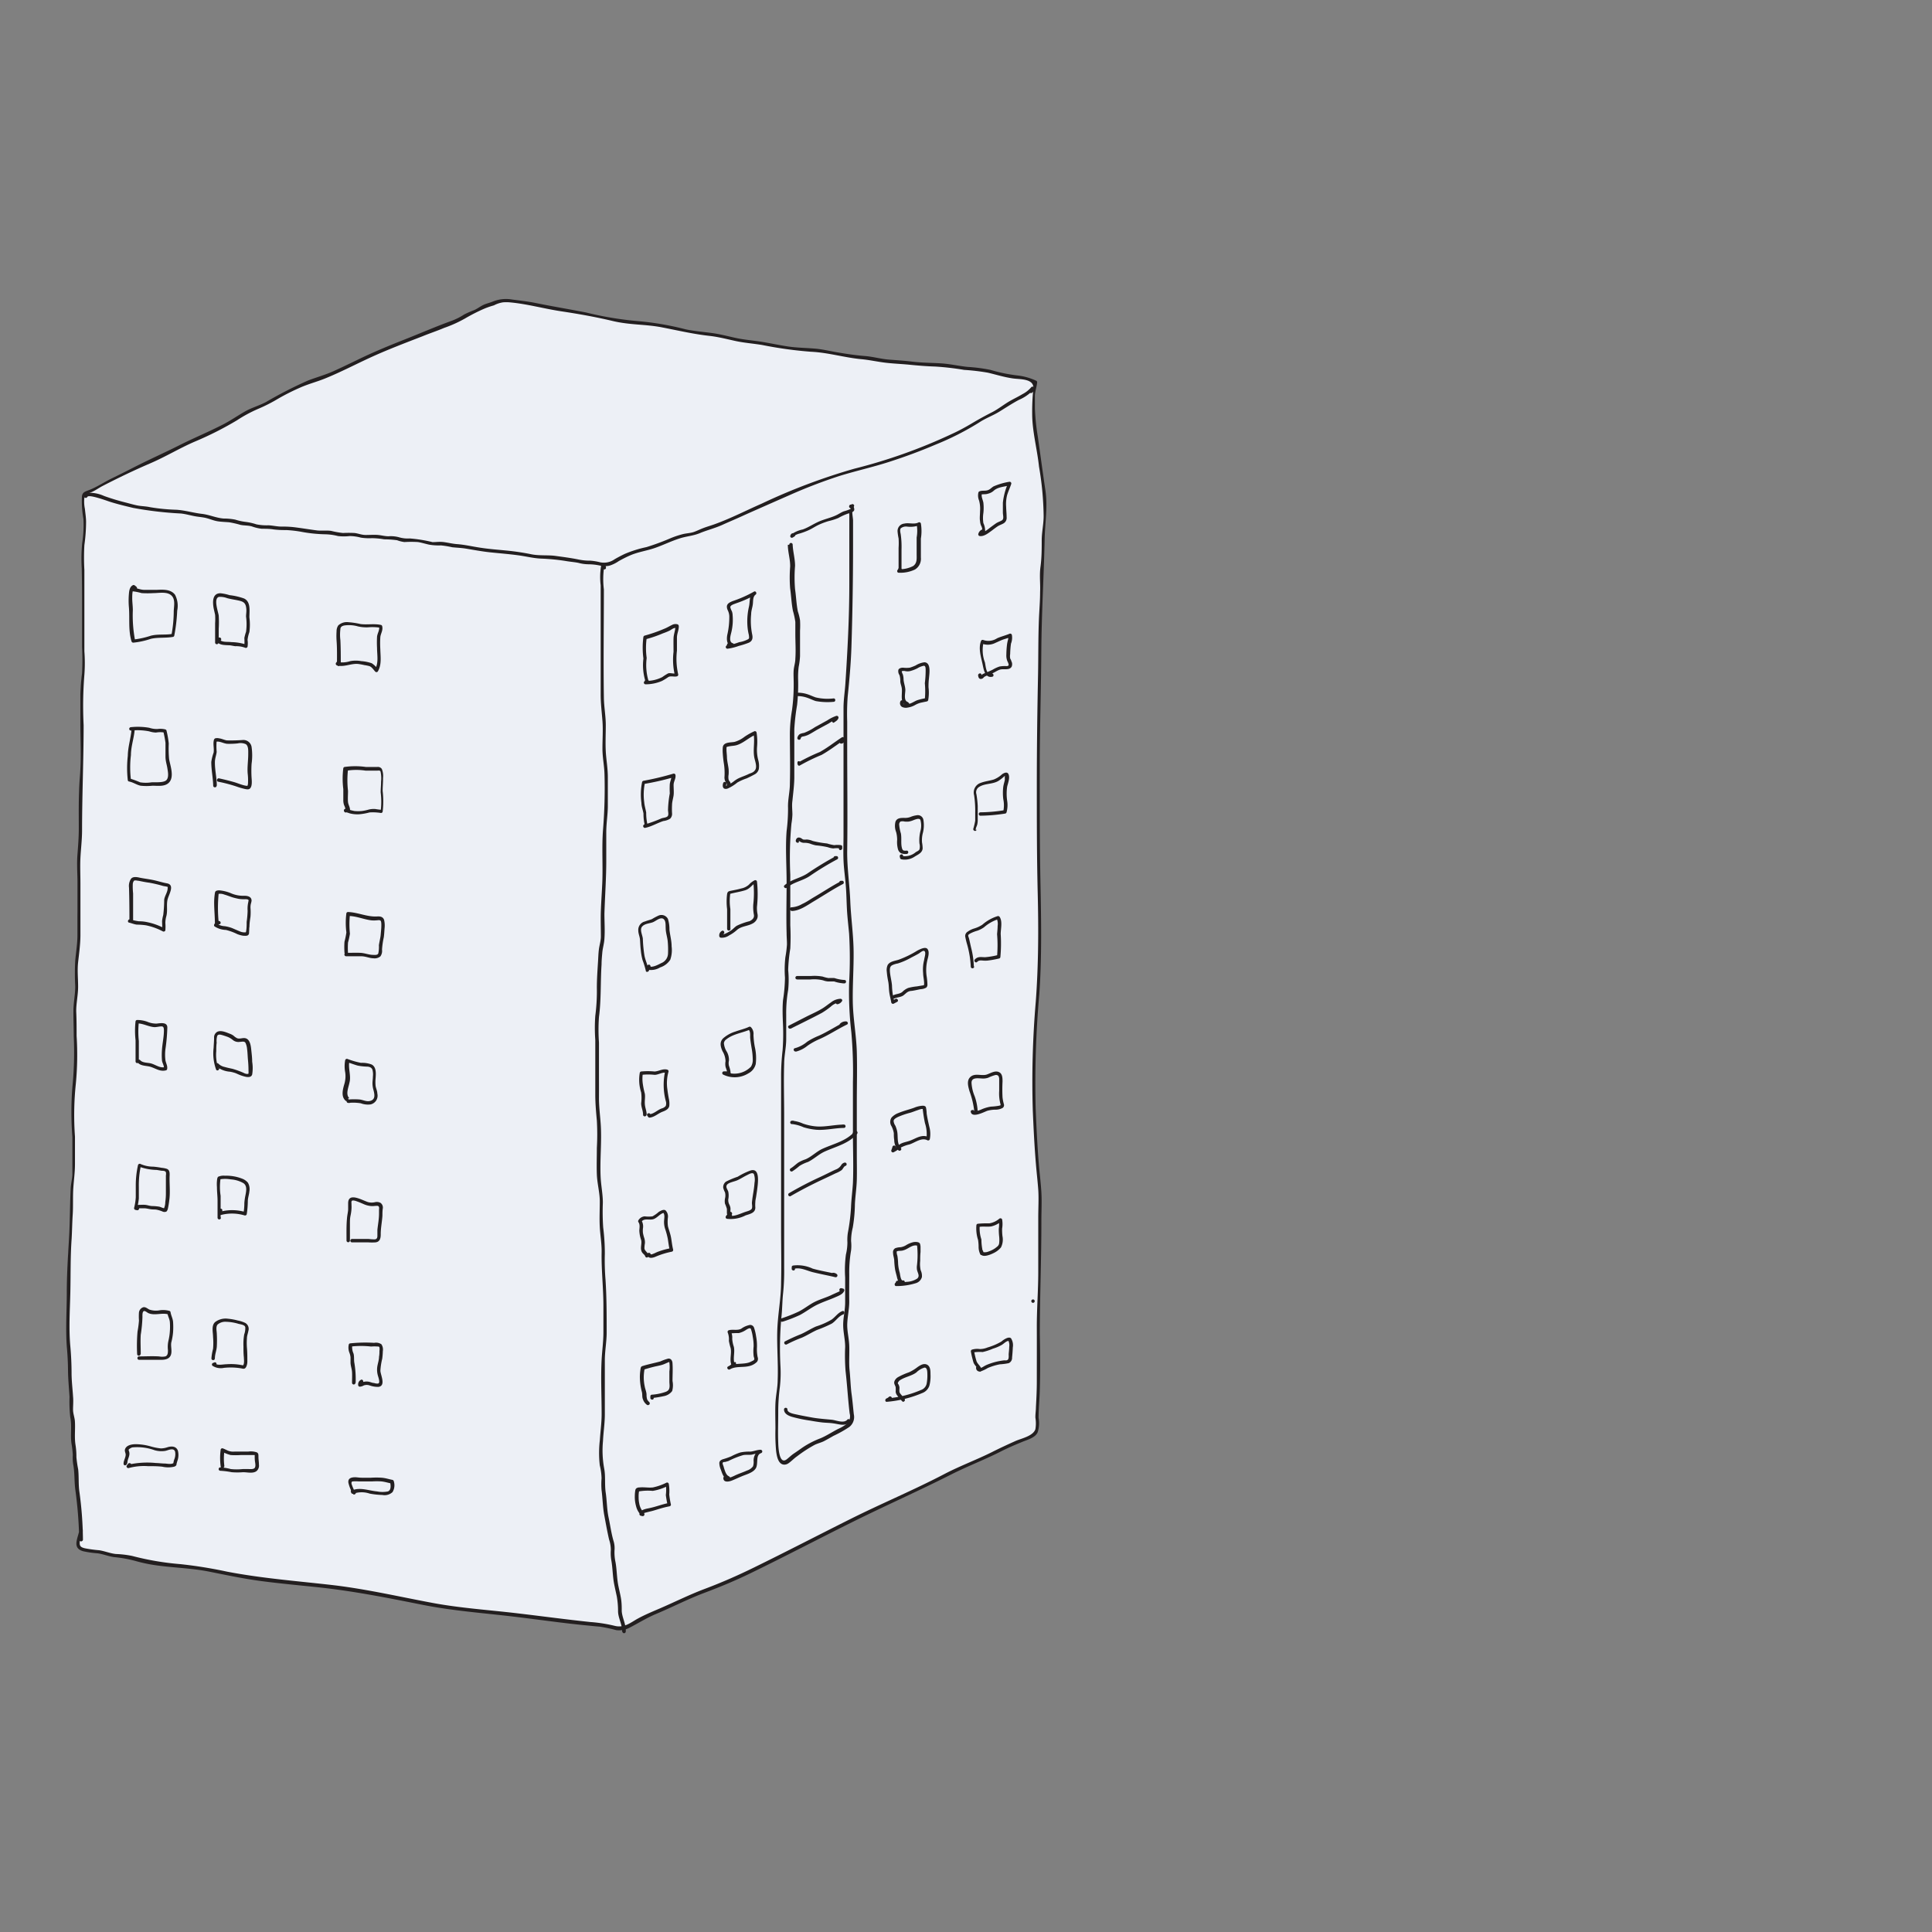 <svg id="Sketch" xmlns="http://www.w3.org/2000/svg" width="100mm" height="100mm" viewBox="0 0 283.46 283.46">
  <rect x="0" y="0" width="283.46" height="283.46" fill="#808080" stroke="none"/>
  <title>Artboard 19-left</title>
  <g>
    <g>
      <path d="M11.92,225.88c0-1.46-.24-2.76-.23-4.23,0-1.63-.47-3.14-.47-4.76,0-.41,0-.84,0-1.25s-.2-.77-.25-1.18,0-.92,0-1.36c0-.61-.2-1.14-.25-1.74-.07-.86,0-1.77,0-2.63a5.21,5.21,0,0,0-.22-1.19,11.85,11.85,0,0,1,0-2.23c0-.86-.24-1.6-.23-2.46,0-1,0-2.09,0-3.14s-.24-2.13-.24-3.23,0-2.25,0-3.37c0-2.7,0-5.41,0-8.12,0-1.45.24-2.83.24-4.29s.23-3.09.23-4.66a14.31,14.31,0,0,1,.05-2.45,9.27,9.27,0,0,0,.19-1.74c0-1.45,0-2.91,0-4.36,0-2.52-.24-5.17,0-7.68.06-.61.25-1.16.26-1.78,0-.47,0-.93,0-1.4v-6.4A18,18,0,0,1,11,147c.44-2.22-.15-4.55.24-6.77a38.6,38.6,0,0,0,.18-6.46c0-2.47,0-4.94,0-7.41,0-1.13.24-2.2.24-3.33V116.4c0-1.33.23-2.6.23-3.94v-11.6a18.41,18.41,0,0,1,.25-2.14,33.48,33.48,0,0,0,0-3.47v-9.4c0-1.93-.15-3.92,0-5.85,0-.62.24-1.18.25-1.8,0-.46,0-.93,0-1.4,0-1.08-.23-2.09-.23-3.18,0-.36-.12-.9.11-1.17s1-.38,1.29-.56a42,42,0,0,1,4.11-2.12c1.31-.63,2.55-1.38,3.91-1.91s2.25-1.22,3.43-1.74S27.2,65,28.33,64.58a21.68,21.68,0,0,0,2.17-1c.57-.31,1.14-.51,1.71-.8a26.71,26.71,0,0,0,3.29-1.89,12.78,12.78,0,0,1,2.55-1.16A31.22,31.22,0,0,0,41,58.12,42,42,0,0,1,45.4,56c.5-.22,1-.26,1.53-.45.67-.25,1.34-.54,2-.83,2.6-1.15,5.1-2.5,7.75-3.55s5.16-2.08,7.77-3c.69-.26,1.34-.61,2-.86a6.94,6.94,0,0,0,1.17-.46,6.93,6.93,0,0,1,1.17-.72,9.27,9.27,0,0,0,1.58-.7,6.84,6.84,0,0,1,1-.59c.21-.07.45,0,.66-.1s.43-.31.66-.38a6.33,6.33,0,0,1,3.4,0c.82.16,1.66.16,2.47.34s1.35.36,2,.48c1.53.27,3.08.45,4.61.76,1.14.23,2.26.42,3.39.65a22,22,0,0,0,4.29.77c2.8-.05,5.66.83,8.39,1.34,1.4.26,2.85.31,4.24.58a42.17,42.17,0,0,0,4.45.88c1.94.17,3.89.67,5.82,1a13.21,13.21,0,0,0,2.17.23,14.45,14.45,0,0,1,3.29.3c1.1.24,2.23.4,3.36.59.89.14,1.81.23,2.72.29s2,.42,3,.47,1.87.2,2.8.24c.75,0,1.47.21,2.22.24a34.86,34.86,0,0,1,4.45.27,21.89,21.89,0,0,0,3.42.42,17.92,17.92,0,0,1,3.51.71,13.5,13.5,0,0,0,2.65.46,7.16,7.16,0,0,1,2.62.75c0,.7-.32,1.33-.33,2s0,1.71,0,2.57a16.07,16.07,0,0,0,.36,2.94c.17,1,.21,2,.41,3s.29,2.21.43,3.31.41,2.13.46,3.21a19.69,19.69,0,0,1-.06,3.84c-.32,1.93-.06,3.87-.3,5.81-.23,1.73,0,3.48-.14,5.22-.13,2.19-.22,4.33-.22,6.53,0,4.77-.23,9.52-.23,14.3v12.27c0,5.75.21,11.48.24,17.23,0,6.48-1,12.91-1,19.41,0,2.74.14,5.48.27,8.23s.35,5.52.63,8.24a40.65,40.65,0,0,1,0,4.13v6.08c0,3.48-.26,6.93-.24,10.41,0,4.26.1,8.53-.21,12.78-.05.79.31,2.2-.34,2.76a8.78,8.78,0,0,1-2,1c-1.17.54-2.36,1-3.5,1.61-2.43,1.29-5,2.16-7.48,3.48-3.76,2-7.71,3.6-11.54,5.48-6.44,3.16-12.77,6.52-19.25,9.62-2.86,1.36-6,2.17-8.78,3.62-1.91,1-4,1.65-5.82,2.7a8,8,0,0,1-1.69.93c-1.58.43-1.64-.29-3.26-.38-2.89-.15-13.47-1.67-20.09-2.25-4.65-.4-9.89-1.85-14.5-2.62-7.65-1.28-14.95-1.3-22.5-3.08-3.69-.87-8.15-.63-11.76-1.81-1.95-.63-2.62-.18-4.56-.88-.83-.3-3.55-.15-3.65-1.08s.4-1.41.48-2.23Z" style="fill: #edf0f6"/>
      <path d="M12.17,225.88a54.57,54.57,0,0,0-.52-7c-.16-1.11-.06-2.2-.18-3.3a17.53,17.53,0,0,1-.26-1.79,10.71,10.71,0,0,0-.13-1.79c-.19-1.21,0-2.39-.1-3.59-.06-.5-.24-1-.26-1.48s.07-1.31,0-2c-.07-1.17-.22-2.31-.22-3.49s-.06-2.59-.18-3.9c-.24-2.61-.06-5.31,0-7.93s0-5.22.19-7.85c.07-1.19.08-2.39.16-3.59s0-2.61.09-3.91S11,172,11,170.76s0-2.66,0-4a43.93,43.93,0,0,1,.13-7.78,44.9,44.9,0,0,0,.11-7c0-1.15,0-2.3-.05-3.45s.27-2.49.27-3.76-.13-2.39,0-3.58.33-2.59.34-3.91c0-2.56,0-5.13,0-7.69,0-1.23-.06-2.47,0-3.71s.24-2.69.24-4.06c0-5.15.23-10.28.23-15.43A57.27,57.27,0,0,1,12.38,99a23.23,23.23,0,0,0,0-3.44c0-1.33,0-2.67,0-4,0-2.64,0-5.28,0-7.92a31.92,31.92,0,0,1,0-3.66,25.37,25.37,0,0,0,.25-3.38c0-.65-.11-1.29-.17-1.93a5.16,5.16,0,0,1-.09-1.56c.19-.64.65-.72,1.16-.95s1-.59,1.54-.87C17.34,70.12,19.67,69,22,68s4.35-2.25,6.61-3.22a48.55,48.55,0,0,0,6.15-3.11A20.51,20.51,0,0,1,37.85,60,23.55,23.55,0,0,0,40.8,58.5a32.43,32.43,0,0,1,3.28-1.65c1.18-.52,2.4-.83,3.59-1.31,2.3-.93,4.5-2.09,6.75-3.12,2.49-1.14,5.06-2.11,7.61-3.1,1-.41,2.1-.77,3.13-1.21a18.59,18.59,0,0,0,3.08-1.39,26.48,26.48,0,0,1,2.81-1.43,12.55,12.55,0,0,1,1.42-.49,4.19,4.19,0,0,1,1.32-.44,5.69,5.69,0,0,1,1,0c2.56.23,5,.93,7.59,1.32s5,.82,7.53,1.42,4.8.46,7.21.93,4.67,1,7.06,1.26c1.27.15,2.49.47,3.73.74s2.58.37,3.88.58a58.74,58.74,0,0,0,7.22,1c2.47.11,4.9.86,7.37,1.09,1.2.11,2.37.38,3.57.52s2.39.18,3.57.3,2.46.22,3.71.26a40.28,40.28,0,0,1,4.23.49,31.72,31.72,0,0,1,3.48.41c1.23.29,2.46.68,3.73.85,1,.14,3.09,0,2.94,1.51a31.81,31.81,0,0,0-.17,3.66c0,2.59.73,5.18,1,7.75a45.51,45.51,0,0,1,.68,7.27c0,1.15-.26,2.27-.28,3.42,0,1.35,0,2.67-.18,4s0,2.49-.06,3.73c0,1.4-.13,2.79-.18,4.19-.1,2.63-.07,5.27-.12,7.9-.11,5.4-.18,10.79-.18,16.18s0,10.6.13,15.9.11,10.68-.29,16a138.29,138.29,0,0,0-.43,15.9c.11,2.62.24,5.25.46,7.87.1,1.24.25,2.49.34,3.74s0,2.75,0,4.13c0,2.67,0,5.34,0,8s-.22,5.39-.21,8.09,0,5.26,0,7.9c0,1.25-.06,2.5-.13,3.76,0,.52-.09,1-.08,1.56a5.1,5.1,0,0,1,0,1.7c-.33,1-2,1.34-2.87,1.71-1.19.53-2.35,1.07-3.5,1.65-2.25,1.12-4.62,2-6.85,3.15-4.55,2.39-9.3,4.36-13.9,6.66s-9.42,4.8-14.16,7.12c-2.38,1.17-4.76,2.21-7.23,3.14-2.24.84-4.35,1.9-6.55,2.85-1.09.47-2.19.92-3.24,1.49s-2,1.44-3.42,1.08a21.8,21.8,0,0,0-3.59-.56c-3.49-.37-7-.84-10.46-1.25-4.22-.51-8.48-.77-12.66-1.55-4.82-.9-9.56-2-14.44-2.59-5.25-.61-10.54-1-15.73-2a65.43,65.43,0,0,0-6.82-1.1,40.91,40.91,0,0,1-7.12-1.21A14.76,14.76,0,0,0,17,228c-.85-.09-1.61-.42-2.44-.55a19,19,0,0,1-2.12-.29c-.59-.15-.81-.31-.73-1s.35-1.06.43-1.61l-.49-.06v1.41a.25.25,0,0,0,.5,0v-1.41c0-.28-.45-.36-.49-.07-.2,1.27-1.17,2.7.56,3.18a14.61,14.61,0,0,0,2.09.3c.83.11,1.61.45,2.45.56a18.28,18.28,0,0,1,3.11.56,22.71,22.71,0,0,0,3.26.67c2.52.34,5.08.4,7.57.9s5.1,1.05,7.69,1.39,5.38.6,8.07.88c5.3.55,10.44,1.58,15.66,2.62,4.3.85,8.66,1.17,13,1.68,3.76.44,7.52,1,11.29,1.35q.8.09,1.59.15a21.48,21.48,0,0,1,2.41.51,3.28,3.28,0,0,0,2-.38c1.24-.64,2.38-1.36,3.67-1.92,2.42-1,4.77-2.23,7.24-3.16s4.6-1.82,6.84-2.91c5-2.43,9.89-5,14.84-7.46s9.74-4.57,14.54-7c2.35-1.19,4.81-2.13,7.16-3.31,1-.52,2.12-1,3.19-1.44.78-.34,2-.62,2.36-1.46a4.38,4.38,0,0,0,.13-2.1c0-1.39.15-2.8.18-4.19.08-2.7.06-5.4,0-8.09,0-5.56.24-11.11.23-16.67,0-1.38.08-2.77,0-4.14s-.26-2.74-.37-4.11c-.23-2.75-.36-5.5-.47-8.25a147.12,147.12,0,0,1,.53-16.66c.39-5.54.28-11.06.17-16.61s-.1-11.11-.1-16.67.19-11.31.23-17,.37-11,.49-16.55c.05-2.42.47-4.72.11-7.15-.39-2.62-.74-5.24-1.11-7.86a32.23,32.23,0,0,1-.43-4.16c0-.61,0-1.23,0-1.84s.28-1.35.33-2a.24.24,0,0,0-.12-.21,9,9,0,0,0-2.92-.8,23.91,23.91,0,0,1-3.81-.8,24,24,0,0,0-3.38-.44c-1.31-.14-2.58-.44-3.89-.52s-2.79-.08-4.19-.25c-1.14-.14-2.29-.21-3.44-.3s-2.29-.42-3.46-.52c-1.41-.11-2.8-.32-4.19-.56-1.06-.18-2.1-.44-3.18-.53-1.39-.12-2.74-.12-4.13-.34-1.22-.19-2.42-.45-3.64-.65s-2.6-.3-3.88-.58-2.27-.55-3.43-.71-2.59-.28-3.87-.54a42.62,42.62,0,0,0-7.08-1.22,48.89,48.89,0,0,1-7.56-1.26c-2.46-.48-4.93-.89-7.39-1.39-1.15-.24-2.35-.36-3.52-.52a5.14,5.14,0,0,0-2.77.3c-.44.18-.92.28-1.36.48s-.92.57-1.41.79a12.66,12.66,0,0,0-1.46.64,9.21,9.21,0,0,1-1.77.9c-2.35.85-4.67,1.86-7,2.78s-4.66,1.88-6.94,3c-1.17.56-2.33,1.13-3.52,1.66s-2.44.87-3.67,1.34A61.29,61.29,0,0,0,39,59c-1,.52-2.07.82-3,1.34s-2.11,1.33-3.22,1.91c-2.13,1.1-4.33,2-6.49,3.09s-4.51,2.13-6.73,3.27c-1.07.55-2.14,1.08-3.22,1.61s-2.18,1.27-3.32,1.7c-.54.2-.95.31-1,.94a15.09,15.09,0,0,0,.22,3.28,17.48,17.48,0,0,1-.18,3.54,23.53,23.53,0,0,0-.07,3.66c.06,2.64.05,5.27.05,7.91,0,1.23,0,2.46,0,3.68a37.84,37.84,0,0,1,0,3.84,29.21,29.21,0,0,0-.25,3.1v4.24c0,2.6.14,5.25-.07,7.84s-.16,5.06-.16,7.6c0,1.31-.1,2.57-.2,3.88s0,2.6,0,3.89c0,2.63,0,5.25,0,7.88,0,1.27-.21,2.48-.32,3.73a33.69,33.69,0,0,0,0,3.76c0,1.22-.26,2.4-.27,3.61s.05,2.52.05,3.78a50.85,50.85,0,0,1-.2,7.41,47.2,47.2,0,0,0,0,7.33c0,1.21,0,2.42,0,3.63,0,.6,0,1.21,0,1.81s-.21,1.37-.25,2.07c-.12,2.49-.1,5-.25,7.5S9.8,187,9.8,189.63s-.19,5.32,0,7.93c.11,1.19.17,2.35.18,3.55s.14,2.55.22,3.84a21,21,0,0,0,.11,3c.26,1.25,0,2.52.17,3.79a14.09,14.09,0,0,1,.2,1.73,6.36,6.36,0,0,0,.06,1.38c.24,1.25.14,2.51.32,3.78a60.87,60.87,0,0,1,.56,7.28C11.68,226.2,12.18,226.2,12.17,225.88Z" style="fill: #231f20"/>
    </g>
    <g>
      <path d="M12.58,72.85l.05-.23a3.9,3.9,0,0,1,2,.26c.78.22,1.66.57,2.51.78s1.95.51,2.94.73a7.25,7.25,0,0,0,1.13.13c.57,0,1.1.27,1.68.3,1.15.05,2.2.19,3.35.25s2.22.5,3.34.58a14.14,14.14,0,0,1,2.24.57c.8.17,1.71.1,2.51.25.34.06.62.24,1,.3a14.29,14.29,0,0,1,1.57.19,6.7,6.7,0,0,0,1.36.37,14.54,14.54,0,0,1,1.62,0c1.13.24,2.25.05,3.39.24s2.43.34,3.66.51c.53.08,1.07,0,1.6,0s.88.26,1.34.31a23.22,23.22,0,0,1,2.36,0,7.34,7.34,0,0,0,1.32.26c.49,0,1,0,1.48,0a5.44,5.44,0,0,1,1.13.13c.66.16,1.3,0,2,.13a6.23,6.23,0,0,0,1.09.3c.47,0,1,0,1.42,0,1,0,2,.46,3.06.58.47.05,1-.06,1.42,0a14.13,14.13,0,0,0,1.42.26,25.92,25.92,0,0,1,3.52.49c2.44.41,5,.42,7.42.93a13.27,13.27,0,0,0,2.82.25,37.54,37.54,0,0,1,4,.53,6.43,6.43,0,0,1,1.19.24c.55.13,1.09,0,1.63,0,1,.17,1.78.57,2.72,0a22.16,22.16,0,0,1,2.56-1.34c1.26-.53,2.65-.67,3.9-1.17s2.31-1,3.5-1.34a8.21,8.21,0,0,1,1.59-.34,14.31,14.31,0,0,0,2.19-.79c3.09-.93,6-2.55,8.94-3.78,4.17-1.74,8.26-3.7,12.67-4.79A79.42,79.42,0,0,0,138.3,64.6a35.53,35.53,0,0,0,3.5-1.73c.55-.33,1.14-.6,1.67-1a14.35,14.35,0,0,1,2.23-1.17c1.19-.6,2.14-1.48,3.35-2a7.4,7.4,0,0,0,1.1-.62,4,4,0,0,0,1.37-1,.42.42,0,0,1-.24.47" style="fill: #edf0f6"/>
      <path d="M12.82,72.92c.1-.47,2.91.57,3.22.67,1.15.37,2.33.65,3.5.93a52.74,52.74,0,0,0,7,.82c.67.07,1.32.26,2,.39s1.24.14,1.84.31,1,.35,1.55.44,1.14.1,1.71.15a14.67,14.67,0,0,1,1.65.38c.56.11,1.13.07,1.68.23a6.47,6.47,0,0,0,1.43.34c.6,0,1.16,0,1.76.1a13.87,13.87,0,0,0,1.82.09,17.24,17.24,0,0,1,2.15.24,21.08,21.08,0,0,0,3.62.38,8.09,8.09,0,0,1,1.84.26,7.61,7.61,0,0,0,1.72,0,6.41,6.41,0,0,1,1.63.23,7.87,7.87,0,0,0,1.61.08,10.88,10.88,0,0,1,1.81.17,14.88,14.88,0,0,1,1.89.13,5,5,0,0,0,1.08.27,16,16,0,0,1,2,0c.55.09,1.08.26,1.63.38a8.34,8.34,0,0,0,1.73.11,13.19,13.19,0,0,1,1.65.27c.65.07,1.3.09,1.94.19,1.22.2,2.43.43,3.66.56s2.65.24,4,.42,2.3.45,3.48.5a29.72,29.72,0,0,1,3.77.38c.55.09,1.11.13,1.66.24a5.91,5.91,0,0,0,1.45.21,8.3,8.3,0,0,1,1.78.2,2.94,2.94,0,0,0,1.35,0,5.07,5.07,0,0,0,1.36-.67c.52-.29,1.06-.57,1.61-.81,1.19-.53,2.48-.69,3.71-1.12s2.37-1,3.6-1.39c1-.33,2-.37,3-.79S104.9,77.5,106,77s2.15-.93,3.22-1.43c2.24-1,4.52-2,6.79-3a75.23,75.23,0,0,1,7.1-2.72c2.41-.75,4.87-1.29,7.27-2.06s4.67-1.61,6.94-2.58a40.75,40.75,0,0,0,6.35-3.23c.93-.62,2-1,2.93-1.57s1.89-1.21,2.89-1.74a6.3,6.3,0,0,0,2.22-1.58l-.47-.12-.17.29c-.25.2.11.56.36.35a.71.71,0,0,0,.31-.64.25.25,0,0,0-.46-.13,4.19,4.19,0,0,1-1.29,1c-.52.32-1.07.58-1.61.88-1,.54-1.84,1.26-2.84,1.77s-1.9,1-2.84,1.56-2,1.15-3.11,1.65a78.57,78.57,0,0,1-14.26,5.07,89.17,89.17,0,0,0-13.57,5.12c-2.29,1-4.5,2.15-6.85,3-.54.2-1.11.36-1.65.56s-1,.44-1.46.6-1,.18-1.55.3a13.49,13.49,0,0,0-1.83.6,34.7,34.7,0,0,1-3.57,1.32,17.2,17.2,0,0,0-3.19,1c-.5.24-1,.5-1.48.78a2.71,2.71,0,0,1-2.12.45,8,8,0,0,0-1.45-.24,8.21,8.21,0,0,1-1.78-.18c-1.09-.22-2.24-.37-3.35-.52s-2.36,0-3.53-.24-2.38-.42-3.59-.54-2.7-.23-4-.44c-1.11-.17-2.21-.43-3.33-.51-.64-.05-1.24-.2-1.87-.29s-1.13,0-1.7,0A20.63,20.63,0,0,0,60.12,79a4.53,4.53,0,0,1-1.6-.18A4.59,4.59,0,0,0,57,78.68c-.52,0-1-.14-1.53-.19s-1.21,0-1.82,0-1.08-.23-1.64-.29a15.84,15.84,0,0,0-1.69,0,12.67,12.67,0,0,1-1.74-.31c-.66-.09-1.33,0-2-.06-1.2-.15-2.39-.36-3.6-.5a15.81,15.81,0,0,0-1.69-.07c-.64,0-1.26-.16-1.89-.19a7.6,7.6,0,0,1-1.78-.14,8.07,8.07,0,0,0-1.53-.35,8.28,8.28,0,0,1-1.57-.34,8.69,8.69,0,0,0-1.68-.16c-1.13-.08-2.13-.57-3.24-.69-1.26-.15-2.46-.52-3.73-.6A27.74,27.74,0,0,1,22,74.41c-.53-.12-1.07-.13-1.61-.21s-1.22-.28-1.83-.44c-1.12-.28-2.21-.6-3.31-1a5.16,5.16,0,0,0-2.7-.43.26.26,0,0,0-.17.18l-.05.23c-.06.31.42.45.48.13Z" style="fill: #231f20"/>
    </g>
    <g>
      <path d="M91.56,238.62v.75a7,7,0,0,0-.27-1.73c-.06-.37-.25-.66-.3-1s.05-.91,0-1.36a35.08,35.08,0,0,1-.82-5.06c0-.82-.29-1.46-.28-2.28a6.3,6.3,0,0,0,0-1.3,10.29,10.29,0,0,1-.29-1.09c-.18-1.7-.87-3.36-.84-5,0-1-.29-1.84-.28-2.81a15.15,15.15,0,0,0,0-1.65c-.06-.52-.28-1-.3-1.52,0-.81,0-1.63,0-2.44,0-1.38.29-2.68.28-4.06,0-2.53,0-5.06,0-7.59,0-1.61.28-3.15.28-4.76s0-3.21,0-4.81-.27-3.4-.29-5.11a29,29,0,0,0-.13-4.85,19,19,0,0,1-.14-3.38c0-.55,0-1.1,0-1.65,0-.89-.24-1.66-.3-2.52-.18-2.47,0-5.05,0-7.52,0-1.38-.3-2.71-.28-4.09,0-1.53,0-3.06,0-4.59V153.2a22.2,22.2,0,0,1,.14-4.47,17,17,0,0,0,.14-3.57c0-1.79.17-3.54.26-5.32,0-.67.27-1.3.31-2,0-.82,0-1.66,0-2.48,0-2.41.26-4.78.29-7.17,0-1.52,0-3,0-4.56,0-1.72.3-3.39.28-5.1s.06-3.3,0-4.94c0-1.26-.31-2.48-.3-3.75,0-.9,0-1.8,0-2.7,0-1.43-.26-2.78-.29-4.18,0-1.73,0-3.48,0-5.21v-12a8.28,8.28,0,0,1,.06-2.54c.17,0,.25,0,.22.26" style="fill: #edf0f6"/>
      <path d="M91.31,238.62v.75a.25.25,0,0,0,.5,0c.06-1.06-.53-2-.59-3,0-.54,0-1-.07-1.58s-.26-1.31-.4-2c-.26-1.19-.23-2.39-.44-3.57a6.91,6.91,0,0,1-.15-1.75,3.63,3.63,0,0,0-.11-1.27c-.35-1.14-.51-2.39-.76-3.56s-.24-2.43-.42-3.64,0-2.4-.23-3.57a14.63,14.63,0,0,1-.17-4c.06-1.31.27-2.6.27-3.92s0-2.64,0-4,0-2.63,0-3.94.26-2.67.27-4c0-2.62,0-5.22-.17-7.82a34.81,34.81,0,0,1-.1-3.82,30.53,30.53,0,0,0-.24-3.83,34,34,0,0,1-.05-3.64c0-1.24-.25-2.42-.32-3.66-.14-2.65.19-5.31,0-7.95-.09-1.28-.26-2.53-.25-3.82s0-2.66,0-4,0-2.71,0-4.07a26.06,26.06,0,0,1,0-3.75c.34-2.56.21-5.12.38-7.7,0-.59.06-1.18.11-1.77s.27-1.31.31-2c.09-1.22,0-2.46,0-3.68.08-2.65.28-5.29.27-7.94,0-1.32,0-2.64,0-4s.23-2.59.23-3.89,0-2.78,0-4.17-.23-2.52-.3-3.79,0-2.59,0-3.89-.26-2.68-.28-4c-.08-5.3,0-10.6,0-15.9a12.18,12.18,0,0,1,.05-3.36l-.24.18h0c0,.32.51.32.5,0s-.13-.5-.47-.51a.26.26,0,0,0-.24.19,10,10,0,0,0-.07,2.9v4c0,2.67,0,5.34,0,8,0,1.32,0,2.65,0,4s.16,2.59.26,3.89,0,2.7,0,4.05.27,2.51.3,3.76a75,75,0,0,1-.21,8.08c-.21,2.67,0,5.35-.12,8-.06,1.3-.15,2.59-.2,3.88s0,2.57,0,3.85c0,.65-.21,1.26-.29,1.9s-.09,1.22-.13,1.83c-.08,1.28-.17,2.56-.17,3.84a27.84,27.84,0,0,1-.23,4.08,24.61,24.61,0,0,0,0,3.54c0,2.68,0,5.35,0,8,0,1.3.11,2.55.23,3.84a36,36,0,0,1,0,4c0,1.31-.05,2.62,0,3.92S88,175,88,176.26s-.07,2.53,0,3.78.29,2.43.27,3.68c-.05,2.64.26,5.24.26,7.87v3.9c0,1.35-.19,2.68-.26,4-.14,2.66,0,5.37,0,8,0,1.27-.18,2.51-.26,3.78A16.23,16.23,0,0,0,88,215a8.61,8.61,0,0,1,.26,1.89,11.21,11.21,0,0,0,0,1.74c.16,1.21.17,2.45.39,3.64s.44,2.42.71,3.6a4.8,4.8,0,0,1,.26,1.55,6.29,6.29,0,0,0,.07,1.5c.21,1.16.19,2.34.42,3.5.12.61.26,1.22.39,1.83a12.79,12.79,0,0,1,.18,2.14c0,1,.65,2,.59,3h.5v-.75a.25.25,0,0,0-.5,0Z" style="fill: #231f20"/>
    </g>
    <g>
      <path d="M19.84,86.25l-.22-.17c-.79.27-.34,3.42-.34,4.09s0,1.3,0,1.94A9.49,9.49,0,0,0,19.59,94a15.93,15.93,0,0,0,2.75-.6c1-.19,2.06,0,3-.24a16.12,16.12,0,0,0,.33-3.32c0-1.09.36-2.38-.84-2.92a6,6,0,0,0-2.36-.15c-.56,0-1.13,0-1.7,0s-1-.36-1.52-.29" style="fill: #edf0f6"/>
      <path d="M20,86.07l-.22-.17a.27.27,0,0,0-.24-.06c-.48.2-.58.76-.62,1.22a11.44,11.44,0,0,0,0,2.11c.12,1.65-.11,3.34.38,4.94a.27.27,0,0,0,.25.18,11.47,11.47,0,0,0,2.57-.56c1.08-.25,2.19-.09,3.28-.29a.24.24,0,0,0,.17-.18A25.05,25.05,0,0,0,26,89.59a3.51,3.51,0,0,0-.32-2.33c-.62-.82-1.73-.76-2.65-.72-.62,0-1.25,0-1.88,0s-1.2-.35-1.83-.3c-.32,0-.32.52,0,.5a8.18,8.18,0,0,1,1.46.28,14.76,14.76,0,0,0,1.76,0c.86,0,2.17-.3,2.76.52.43.6.2,1.52.19,2.2a18.82,18.82,0,0,1-.32,3.35L25.3,93c-1,.19-2.12,0-3.17.27a12.41,12.41,0,0,1-2.54.56l.24.19a19.48,19.48,0,0,1-.34-4.51c0-.61-.1-1.23-.09-1.84,0-.26,0-1.18.29-1.31l-.24-.06.21.17c.25.19.61-.16.36-.36Z" style="fill: #231f20"/>
    </g>
    <g>
      <path d="M19.56,106.9c-.08,1.38-.57,2.64-.56,4a16.55,16.55,0,0,0,0,3.45,17.23,17.23,0,0,1,1.71.62,8.71,8.71,0,0,0,1.61,0c.81,0,2.28.22,2.53-.81s-.3-2.36-.3-3.48c0-.58,0-1.15,0-1.73a13.89,13.89,0,0,0-.33-1.75,4,4,0,0,0-1.43,0,6.24,6.24,0,0,1-1.17-.27,13.5,13.5,0,0,0-2.38,0" style="fill: #edf0f6"/>
      <path d="M19.31,106.9c-.09,1.34-.54,2.63-.56,4a16,16,0,0,0,0,3.59.23.23,0,0,0,.17.17c.61.11,1.11.49,1.71.62a8.53,8.53,0,0,0,1.75,0c.79,0,1.83.17,2.43-.48.79-.85.17-2.46,0-3.43a17.36,17.36,0,0,1-.05-2.28,13.34,13.34,0,0,0-.33-1.89c0-.09-.1-.15-.17-.18a3,3,0,0,0-1.15-.06,3.55,3.55,0,0,1-1.21-.18,9.69,9.69,0,0,0-2.69-.09.25.25,0,0,0,0,.5,8.85,8.85,0,0,1,2.67.11,3.75,3.75,0,0,0,1,.18,3.49,3.49,0,0,1,1.25,0l-.17-.17a16,16,0,0,1,.32,1.68c0,.66,0,1.33,0,2s.18,1.13.27,1.69.25,1.32-.11,1.75-1.56.33-2.21.35a5.2,5.2,0,0,1-1.67,0,13.85,13.85,0,0,0-1.52-.56l.17.18a15,15,0,0,1,0-3.61c0-1.3.47-2.54.56-3.83,0-.32-.48-.32-.5,0Z" style="fill: #231f20"/>
    </g>
    <g>
      <path d="M19.28,135.09v-3.91c0-.57-.24-1.85.24-2.2.27-.2.89,0,1.16,0a8.1,8.1,0,0,0,1.23.21,18.07,18.07,0,0,1,2.12.5c.7.16.89,0,.79.82-.06.43-.37.84-.46,1.27-.15.74,0,1.49-.12,2.22a5.51,5.51,0,0,0-.22,1.13,8.4,8.4,0,0,1,0,1.23,10.12,10.12,0,0,0-2.77-1,5.91,5.91,0,0,0-1.11-.06c-.43,0-.71-.23-1.12-.28" style="fill: #edf0f6"/>
      <path d="M19.53,135.09c0-1.35,0-2.7,0-4a9.71,9.71,0,0,1-.05-1.32.94.94,0,0,1,.17-.54c.17-.13.52,0,.71,0,.52.11,1,.21,1.55.28a19.8,19.8,0,0,1,2,.47c.18.05.38.06.56.11s.14,0,.13.21c0,.6-.42,1.1-.51,1.69a18.91,18.91,0,0,1-.14,2.26,5.46,5.46,0,0,0-.17.88c0,.41.05.83,0,1.24l.36-.15a9.12,9.12,0,0,0-2.48-.91,5.43,5.43,0,0,0-1.27-.14,8.13,8.13,0,0,1-1.3-.28c-.32-.06-.45.42-.14.48s.74.25,1.13.29a9.92,9.92,0,0,1,1.33.1,9.08,9.08,0,0,1,2.48.89.26.26,0,0,0,.37-.15,6.74,6.74,0,0,0,0-1.1,3.86,3.86,0,0,1,.15-1c.2-.79,0-1.58.16-2.36s1.16-2.21-.08-2.44c-.68-.12-1.33-.34-2-.48s-1.31-.21-2-.35c-.41-.1-1-.19-1.27.17a1.91,1.91,0,0,0-.29,1.3c.05,1.63.06,3.26.06,4.9a.25.25,0,0,0,.5,0Z" style="fill: #231f20"/>
    </g>
    <g>
      <path d="M20.12,155.74v-2.65a16.87,16.87,0,0,1,0-3.18,11.47,11.47,0,0,1,2.48.54c.37.06,1.13-.22,1.43,0s.23.29.25.7c0,1.12-.27,2.12-.3,3.21a11.81,11.81,0,0,0,0,1.19c0,.46.38.85.27,1.29-.84.24-1.4-.29-2.15-.52-.44-.14-1.45-.17-1.73-.55" style="fill: #edf0f6"/>
      <path d="M20.37,155.74c0-1,0-2,0-3a12.91,12.91,0,0,1,0-2.78l-.24.19c.89,0,1.67.5,2.54.55.33,0,.66-.1,1-.11s.37.23.38.58c0,1-.23,1.93-.29,2.9a9.89,9.89,0,0,0,0,1.44c0,.4.35.82.28,1.22l.18-.17c-.77.19-1.37-.35-2.08-.54-.47-.12-1.23-.07-1.57-.47-.21-.24-.56.11-.35.36.42.49,1.22.44,1.79.59.82.23,1.44.77,2.34.54a.23.23,0,0,0,.17-.17c.09-.5-.17-.85-.25-1.32a6.67,6.67,0,0,1,0-1.61,25.91,25.91,0,0,0,.28-3.18c0-.84-1-.64-1.58-.58a3.37,3.37,0,0,1-1.36-.27,4.38,4.38,0,0,0-1.47-.26.25.25,0,0,0-.25.18,12.39,12.39,0,0,0,0,2.79c0,1,0,2.07,0,3.11a.25.25,0,0,0,.5,0Z" style="fill: #231f20"/>
    </g>
    <g>
      <path d="M20.12,177.23l-.25,0a6.7,6.7,0,0,0,.25-1.35c0-.51,0-1,0-1.53a13.31,13.31,0,0,1,.32-3.39,9.19,9.19,0,0,0,2.81.52s1,.18,1.08.2c.38.22.26.46.25.92,0,.74,0,1.48,0,2.23a7.15,7.15,0,0,1-.06,1.31,4.29,4.29,0,0,1-.32,1.39c-.4.05-.65-.21-1-.27s-.81,0-1.23-.12a7.26,7.26,0,0,0-1.75-.14h.19" style="fill: #edf0f6"/>
      <path d="M20.18,177l-.24-.05.17.31a8.65,8.65,0,0,0,.26-1.42c0-.55,0-1.11,0-1.66a13.79,13.79,0,0,1,.31-3.2l-.37.15a7.88,7.88,0,0,0,2.68.52l.73.12c.17,0,.54,0,.62.22a1.24,1.24,0,0,1,0,.47c0,.28,0,.56,0,.84V175a8.8,8.8,0,0,1-.09,1.36,2.35,2.35,0,0,1-.22,1l.18-.08c-.32,0-.55-.17-.85-.24a6.9,6.9,0,0,0-1-.09c-.34,0-.67-.13-1-.17s-.74,0-1.11,0a.25.25,0,0,0,0,.5h.19a.25.25,0,0,0,0-.5h-.19v.5c.32,0,.63,0,.94,0s.66.11,1,.15.57,0,.86.07a4.27,4.27,0,0,1,.79.25.68.68,0,0,0,.59,0,.93.93,0,0,0,.21-.46,11.22,11.22,0,0,0,.19-1.16c.18-1.22,0-2.49.06-3.72,0-.37,0-.75-.41-.92a3.39,3.39,0,0,0-.77-.15,12.15,12.15,0,0,0-1.21-.17,4.62,4.62,0,0,1-1.88-.39.26.26,0,0,0-.37.15,13.84,13.84,0,0,0-.33,3.08c0,.55,0,1.1,0,1.66a8,8,0,0,1-.24,1.53.26.26,0,0,0,.17.31l.25.05c.32.06.45-.42.13-.48Z" style="fill: #231f20"/>
    </g>
    <g>
      <path d="M20.4,198.71V196.2c0-.94.3-1.7.28-2.66,0-.38-.11-.93.15-1.24.4-.48.63,0,1.09.15.91.36,2-.16,2.9.17,0,.41.26.73.33,1.13a10.16,10.16,0,0,1,0,1.91,13.94,13.94,0,0,1-.3,1.59c-.06.42.09.88,0,1.3-.16,1-1.13.73-2,.72H20.4" style="fill: #edf0f6"/>
      <path d="M20.65,198.71c0-1-.06-1.93,0-2.88a20.61,20.61,0,0,0,.25-2.6c0-.26-.05-1,.38-.86a2.8,2.8,0,0,1,.41.25,1.73,1.73,0,0,0,.53.17c.84.14,1.7-.2,2.52.07l-.17-.18c.06.45.31.83.35,1.28a9.1,9.1,0,0,1,0,1.38,8.07,8.07,0,0,1-.21,1.38,4.14,4.14,0,0,0-.07,1.36c0,.36,0,.8-.38.93a2.42,2.42,0,0,1-.93,0c-1-.06-1.95,0-2.92,0a.25.25,0,0,0,0,.5c1.08,0,2.17,0,3.25,0,.69,0,1.34-.17,1.47-.94.09-.54-.09-1.06,0-1.6a9.12,9.12,0,0,0,.26-1.46,10.71,10.71,0,0,0,0-1.6c-.05-.5-.3-.92-.37-1.41a.24.24,0,0,0-.17-.17,3.48,3.48,0,0,0-1.4-.09,3,3,0,0,1-1.53-.1c-.3-.14-.55-.42-.91-.34a.93.93,0,0,0-.62.74,8.15,8.15,0,0,0,0,1.21,14.6,14.6,0,0,1-.21,1.6,24.36,24.36,0,0,0-.06,3.31.25.25,0,0,0,.5,0Z" style="fill: #231f20"/>
    </g>
    <g>
      <path d="M31.28,199.27c0-.6.28-1.18.28-1.81s0-1.07,0-1.6-.17-1.26.11-1.62a2.08,2.08,0,0,1,1.57-.56,9.44,9.44,0,0,1,2.23.42c1.13.32.81.86.62,1.83a13.36,13.36,0,0,0-.07,2.53c0,.5.22,1.81-.24,2.12a8.11,8.11,0,0,0-2.41-.19c-.49,0-1.62.2-2-.21l.18-.07" style="fill: #edf0f6"/>
      <path d="M31.53,199.27c0-.58.24-1.12.28-1.69a16.67,16.67,0,0,0,0-1.87c0-.39-.18-1,.1-1.36a1.71,1.71,0,0,1,1.23-.42,6.82,6.82,0,0,1,1.85.3c.32.08,1,.15,1,.55a2.66,2.66,0,0,1-.16,1,8.25,8.25,0,0,0-.11,1.79c0,.53,0,1.05.06,1.57,0,.29.12,1-.16,1.22l.2,0a8.4,8.4,0,0,0-2.6-.2c-.47,0-1.32.23-1.7-.14l-.11.42.19-.07c.29-.11.17-.59-.14-.48l-.18.07a.25.25,0,0,0-.11.42,2.23,2.23,0,0,0,1.68.31,9.28,9.28,0,0,1,2.58.08c.32.08.5.1.68-.21a1.79,1.79,0,0,0,.18-.82c0-.67,0-1.35-.06-2a9.37,9.37,0,0,1,0-1.4c0-.36.15-.71.21-1.07a1,1,0,0,0-.47-1.18,4.62,4.62,0,0,0-1.09-.35,8.69,8.69,0,0,0-1.44-.26,2.55,2.55,0,0,0-1.89.5c-.57.53-.29,1.5-.29,2.19a10,10,0,0,1,0,1.73,7.42,7.42,0,0,0-.24,1.41c0,.32.51.33.5,0Z" style="fill: #231f20"/>
    </g>
    <g>
      <path d="M32.12,178.62v-2.93a11.15,11.15,0,0,1,0-2.89c.94-.26,3.63,0,4.12.95a4.65,4.65,0,0,1-.11,2.22A20.65,20.65,0,0,1,36,178a6.61,6.61,0,0,0-3.56-.08.48.48,0,0,1,0-.45" style="fill: #edf0f6"/>
      <path d="M32.37,178.62c0-1.05,0-2.12,0-3.17a8.33,8.33,0,0,1,0-2.59l-.18.18a4.75,4.75,0,0,1,1.68,0,4.24,4.24,0,0,1,1.84.55c.59.39.41,1.19.3,1.79a8.39,8.39,0,0,0-.16,1.12,8.59,8.59,0,0,1-.13,1.52l.31-.18a6.91,6.91,0,0,0-3.69-.07l.28.11a.3.3,0,0,1,0-.26.25.25,0,0,0-.48-.13.86.86,0,0,0,.05.65.25.25,0,0,0,.28.11,6.35,6.35,0,0,1,3.43.08.26.26,0,0,0,.3-.18,13.26,13.26,0,0,0,.16-1.89c0-.5.19-1,.23-1.47a1.86,1.86,0,0,0-.22-1.27,2,2,0,0,0-.85-.59,6.36,6.36,0,0,0-2.51-.43,2,2,0,0,0-1,.15c-.15.13-.16.45-.18.63a5.42,5.42,0,0,0,0,.9c0,.67.09,1.34.09,2v2.48a.25.25,0,0,0,.5,0Z" style="fill: #231f20"/>
    </g>
    <g>
      <path d="M31.84,156.85c-.55-1.12-.33-2.88-.29-4.17,0-.56,0-1,.62-1.1a6.24,6.24,0,0,1,1.56.45c.34.14.58.47.89.59s1.08-.18,1.44.09.5,1.7.53,2.26a10.69,10.69,0,0,1,0,2.76c-.36.42-1.81-.42-2.21-.53-.66-.19-2.14-.35-2.57-.9" style="fill: #edf0f6"/>
      <path d="M32.05,156.73a5.72,5.72,0,0,1-.32-2.5c0-.41,0-.83.06-1.24a2.56,2.56,0,0,1,.08-1c.13-.27.45-.2.67-.14s.58.18.86.28a2.87,2.87,0,0,1,.8.49,1.31,1.31,0,0,0,1,.24c.28,0,.65-.14.82.15a2.66,2.66,0,0,1,.23.88c.07.5.08,1,.12,1.5a16.32,16.32,0,0,1,.09,1.71,1.67,1.67,0,0,1,0,.32.18.18,0,0,1,0,.1s0,0,0,0c-.18.11-.52,0-.69-.1a12.48,12.48,0,0,0-1.68-.61c-.38-.08-.76-.16-1.14-.27a1.82,1.82,0,0,1-.9-.47c-.2-.25-.56.11-.35.35a3.59,3.59,0,0,0,2.05.82,5,5,0,0,1,.84.22c.32.14.63.29,1,.4s1.23.4,1.41-.22a5.8,5.8,0,0,0,0-1.86c0-.56-.07-1.13-.13-1.7s-.15-1.57-.85-1.75c-.4-.1-.83.14-1.22,0a2.2,2.2,0,0,1-.54-.38,2.23,2.23,0,0,0-.48-.26c-.54-.2-1.28-.56-1.85-.33a.92.92,0,0,0-.52.89c0,.5-.05,1-.07,1.49a6.91,6.91,0,0,0,.37,3.19c.14.29.57,0,.43-.25Z" style="fill: #231f20"/>
    </g>
    <g>
      <path d="M31.84,135.37a22.58,22.58,0,0,1,0-4.43c.6-.26,1.85.35,2.49.53l.89.21c.29.06,1-.08,1.22.07.46.29.14.56.1,1.09a12.26,12.26,0,0,1,0,1.71c-.17.83-.09,1.64-.24,2.45-.7.29-2-.55-2.71-.73-.52-.14-1.58-.2-1.91-.55a.53.53,0,0,1,.46-.35" style="fill: #edf0f6"/>
      <path d="M32.09,135.37a21.27,21.27,0,0,1,0-4.37l-.18.18a1.61,1.61,0,0,1,1,.07c.36.1.71.24,1.06.36s.65.18,1,.26a4.9,4.9,0,0,0,1,.06c.14,0,.36,0,.46.09s0,.21,0,.33a4.24,4.24,0,0,0-.1,1.28,14.72,14.72,0,0,1-.14,1.63c0,.56,0,1.12-.15,1.68l.18-.18a1.68,1.68,0,0,1-1.1-.14c-.39-.15-.76-.33-1.14-.48a5.43,5.43,0,0,0-1-.25,2.22,2.22,0,0,1-1.1-.34l0,.3a.35.35,0,0,1,.31-.24c.32-.06.19-.54-.13-.48a.8.8,0,0,0-.61.47.27.27,0,0,0,0,.3,3.23,3.23,0,0,0,1.7.54,8.06,8.06,0,0,1,1.64.6,3.93,3.93,0,0,0,.89.25c.21,0,.57.06.74-.11s.11-.37.13-.52,0-.47.05-.7c0-.5.08-1,.15-1.46a8.32,8.32,0,0,0,0-1.32,2.32,2.32,0,0,1,.06-.59,2.33,2.33,0,0,0,.1-.44c0-.65-.68-.74-1.17-.72a4.57,4.57,0,0,1-1.75-.33,5.75,5.75,0,0,0-1.82-.47,1.05,1.05,0,0,0-.43.07c-.19.08-.2.26-.23.46a9.07,9.07,0,0,0-.09,1.28c0,1,.1,1.95.11,2.93a.25.25,0,0,0,.5,0Z" style="fill: #231f20"/>
    </g>
    <g>
      <path d="M31.56,115.27c0-1.16-.27-2.17-.28-3.35a4.59,4.59,0,0,1,.22-1.39c.16-.62-.11-1.32.08-1.93.55-.2,1.13.2,1.67.27a7.93,7.93,0,0,0,1.09,0c.75,0,1.95-.33,2.22.57a13.72,13.72,0,0,1,0,3.45c0,.55.28,2.23-.1,2.65a6.8,6.8,0,0,1-2.13-.53c-.73-.2-1.49-.4-2.23-.55" style="fill: #edf0f6"/>
      <path d="M31.81,115.27c0-1.16-.3-2.31-.28-3.47,0-.52.21-1,.26-1.49a9,9,0,0,1,0-1.64l-.17.18c.57-.18,1.15.24,1.72.28a11.33,11.33,0,0,0,1.54-.06,1.9,1.9,0,0,1,1.18.11c.41.26.36,1,.36,1.45,0,1-.16,1.91-.08,2.87a8.33,8.33,0,0,1,.05,1.32,1.22,1.22,0,0,1-.08.47c-.06.08,0,0,0,0a.34.34,0,0,1-.14,0,2.32,2.32,0,0,1-.38-.07c-.48-.12-.94-.32-1.41-.46-.74-.21-1.49-.4-2.24-.56-.31-.06-.44.42-.13.49a21.51,21.51,0,0,1,2.73.72,9.75,9.75,0,0,0,1,.3c.25.06.69.19.91,0,.39-.32.29-1.19.26-1.62a17.07,17.07,0,0,1,0-2,8.86,8.86,0,0,0,0-2.52,1.22,1.22,0,0,0-1.26-1,23.44,23.44,0,0,1-2.37.06c-.38-.06-.73-.25-1.12-.3a1.18,1.18,0,0,0-.59,0c-.18.1-.2.26-.23.46-.07.55.09,1.1,0,1.64A6.71,6.71,0,0,0,31,111.8c0,1.16.25,2.31.28,3.47,0,.32.51.33.5,0Z" style="fill: #231f20"/>
    </g>
    <g>
      <path d="M31.84,94.34c0-1.2,0-2.41,0-3.61,0-.89-.55-2-.31-2.89s1.35-.42,2.06-.26,1.27.22,1.88.39c.92.28.84,1.17.83,2s.11,1.71,0,2.52c0,.42-.25.78-.31,1.19s.11.78,0,1.17a8.78,8.78,0,0,0-2.06-.33c-.54-.13-1.66,0-2-.48l.19-.22" style="fill: #edf0f6"/>
      <path d="M32.09,94.34c0-.7,0-1.39,0-2.09a15.52,15.52,0,0,0,0-1.93c-.07-.55-.82-2.57.06-2.75a3,3,0,0,1,1.18.19c.58.16,1.18.23,1.77.37s.89.33,1,.92,0,.94,0,1.41a8.32,8.32,0,0,1,0,2.23,7.7,7.7,0,0,0-.25.91,8.62,8.62,0,0,1,0,1.14l.36-.14a7.58,7.58,0,0,0-2.28-.39c-.52-.08-1.37.07-1.73-.39v.36l.19-.22c.22-.24-.14-.59-.35-.35l-.19.21a.26.26,0,0,0,0,.36c.38.48,1.13.46,1.69.49.34,0,.67.11,1,.14a3.72,3.72,0,0,1,1.41.22.26.26,0,0,0,.37-.15,3.22,3.22,0,0,0,0-1,5.11,5.11,0,0,1,.27-1.14,8.29,8.29,0,0,0,0-2.17c0-.92.24-2.27-.78-2.76a9.43,9.43,0,0,0-2.13-.49,6.79,6.79,0,0,0-1.34-.28c-1.21,0-1.15,1.31-1,2.17.07.35.16.7.22,1a8.56,8.56,0,0,1,0,1.24c0,.94,0,1.88,0,2.82a.25.25,0,0,0,.5,0Z" style="fill: #231f20"/>
    </g>
    <g>
      <path d="M49.7,97.41V94.9a13.23,13.23,0,0,1,0-2.81c.24-.94,2.22-.58,3-.4,1,.25,2.16-.08,3.17.17.17.51-.17.88-.26,1.36a10.94,10.94,0,0,0,0,1.81c0,1,.25,2.37-.34,3.29-.48-.52-.55-.79-1.22-.91a13.22,13.22,0,0,0-1.65-.28c-1,0-1.91.52-2.84.24l.19-.24" style="fill: #edf0f6"/>
      <path d="M50,97.41c0-1.17,0-2.34-.06-3.5a6.43,6.43,0,0,1,0-1.58c0-.34.22-.48.56-.56a4.73,4.73,0,0,1,2,.13,5.63,5.63,0,0,0,1.48.14,7.32,7.32,0,0,1,1.81.06l-.18-.17c.13.49-.25,1-.29,1.49a15.33,15.33,0,0,0,0,1.66c0,1,.26,2.19-.3,3.12l.39-.06a3.27,3.27,0,0,0-.87-.83A6,6,0,0,0,53,97a4.36,4.36,0,0,0-1.61,0,3.88,3.88,0,0,1-1.82.14l.11.42.19-.23c.19-.25-.16-.61-.36-.35l-.18.23a.26.26,0,0,0,.11.42c1.06.29,2.08-.33,3.14-.21a8.34,8.34,0,0,1,.87.16,6.47,6.47,0,0,1,.74.15c.37.13.59.51.85.79a.25.25,0,0,0,.39,0c.6-1,.39-2.18.37-3.27a14.78,14.78,0,0,1,0-1.76c.06-.58.43-1,.27-1.63a.24.24,0,0,0-.17-.17c-1-.22-2,0-3-.13a11.51,11.51,0,0,0-1.76-.27,1.86,1.86,0,0,0-1.51.47,1.52,1.52,0,0,0-.25.86,10.3,10.3,0,0,0,0,1.36c.09,1.16.06,2.33.06,3.5a.25.25,0,0,0,.5,0Z" style="fill: #231f20"/>
    </g>
    <g>
      <path d="M51.09,118.9c.11-.39-.26-.82-.28-1.25s0-1,0-1.54a15.25,15.25,0,0,1,0-3.31,12.12,12.12,0,0,1,3.13,0c.43,0,.87,0,1.3,0,.62,0,.79-.09.87.57a25.89,25.89,0,0,1,0,2.92,11.06,11.06,0,0,1,0,2.76,13.79,13.79,0,0,0-1.43-.12c-.55.06-1,.28-1.59.3a5.57,5.57,0,0,1-1.35-.07c-.16,0-1.09-.4-.91-.22" style="fill: #edf0f6"/>
      <path d="M51.34,119c.09-.49-.23-.85-.28-1.32s0-1.1,0-1.64a13.74,13.74,0,0,1,0-3.14l-.18.17a8.94,8.94,0,0,1,2.78,0c.53,0,1.06,0,1.59,0,.21,0,.52-.08.58.13a4.46,4.46,0,0,1,.08,1.46c0,.53-.06,1.06-.06,1.59a11.08,11.08,0,0,1,0,2.76l.24-.19a8.19,8.19,0,0,1-1-.12,3.06,3.06,0,0,0-1,.08,6.32,6.32,0,0,1-1,.21,5.67,5.67,0,0,1-1.09,0,9.9,9.9,0,0,1-1.07-.28.42.42,0,0,0-.38,0,.28.28,0,0,0,0,.42c.21.24.56-.12.35-.36l0,0,0,.19h0l-.18.18c-.07,0,0,0,0,0a.94.94,0,0,0,.22.07l.39.13a4.5,4.5,0,0,0,1.37.13,8.7,8.7,0,0,0,1.51-.27,7.37,7.37,0,0,1,1.69.08.25.25,0,0,0,.24-.18,12.53,12.53,0,0,0,0-3.06c0-.63.07-1.26.06-1.89a2.73,2.73,0,0,0-.18-1.33.69.69,0,0,0-.68-.29c-.55,0-1.1,0-1.65,0a11.08,11.08,0,0,0-3.15,0,.24.24,0,0,0-.17.18,12.05,12.05,0,0,0,0,3.06c0,.54,0,1.08,0,1.61a2.13,2.13,0,0,0,.09.67c.08.24.25.5.2.75s.43.45.49.14Z" style="fill: #231f20"/>
    </g>
    <g>
      <path d="M50.81,139.83c0-.46,0-.93,0-1.39s.26-.9.29-1.4a14,14,0,0,1,0-2.9c1.32,0,2.58.65,3.89.67.43,0,.93-.18,1.12.26a7.58,7.58,0,0,1,0,2.23,18.51,18.51,0,0,0-.29,2c0,.89-.11,1.15-1.05,1.12-.63,0-1.18-.27-1.81-.3s-1.45,0-2.17,0" style="fill: #edf0f6"/>
      <path d="M51.06,139.83a11.32,11.32,0,0,1,0-1.54,11.11,11.11,0,0,0,.28-1.3,13.69,13.69,0,0,1,0-2.79l-.24.19c1.16,0,2.24.5,3.38.64a3.86,3.86,0,0,0,.76,0c.17,0,.48-.09.61.07s.1.76.09,1-.06.72-.09,1.09-.19,1-.26,1.5a4.36,4.36,0,0,1-.09,1.2c-.11.26-.51.22-.74.21-.63,0-1.23-.27-1.87-.3s-1.4,0-2.11,0a.25.25,0,0,0,0,.5c.73,0,1.45,0,2.17,0s1.22.29,1.85.3a1.35,1.35,0,0,0,1-.27,1.37,1.37,0,0,0,.25-1,12.27,12.27,0,0,1,.26-1.82c.06-.43.08-.86.11-1.28a3.69,3.69,0,0,0-.06-1.24c-.14-.46-.54-.56-1-.53-1.47.1-2.83-.6-4.3-.65a.25.25,0,0,0-.24.18,11.09,11.09,0,0,0,0,2.82,12.31,12.31,0,0,1-.28,1.37,11.75,11.75,0,0,0,0,1.57c0,.32.51.32.5,0Z" style="fill: #231f20"/>
    </g>
    <g>
      <path d="M51.09,161.32c-.72-.6-.14-2,0-2.64.24-1-.25-2.11,0-3.07.61.18,1.15.42,1.78.55a6.43,6.43,0,0,1,1.71.26c.84.48.23,2.23.41,3.07s.68,2-.63,2.34c-.64.14-1.08-.18-1.7-.25s-1,0-1.5,0h.18" style="fill: #edf0f6"/>
      <path d="M51.27,161.14c-.62-.55-.12-1.63,0-2.29.28-1-.23-2.13,0-3.17l-.3.17c.5.15,1,.35,1.5.49a8.21,8.21,0,0,0,1.31.15c.35,0,.72.09.86.45a2.59,2.59,0,0,1,.07,1c0,.36-.07.72-.06,1.08a3.61,3.61,0,0,0,.15.92c.14.58.32,1.31-.4,1.56-.55.19-1-.08-1.58-.18a9.88,9.88,0,0,0-1.72,0,.25.25,0,0,0,0,.5h.18a.25.25,0,0,0,0-.5h-.18v.5a7,7,0,0,1,1.83.05,3,3,0,0,0,1.43.17,1.31,1.31,0,0,0,1-1.6c0-.37-.19-.73-.25-1.1a5.63,5.63,0,0,1,0-1.16c.05-.68.12-1.64-.59-2a3.9,3.9,0,0,0-1.56-.24,12.12,12.12,0,0,1-2-.58.26.26,0,0,0-.31.17,4.79,4.79,0,0,0,0,1.81,4,4,0,0,1-.1,1.61c-.23.79-.57,1.9.15,2.54.24.21.59-.14.35-.36Z" style="fill: #231f20"/>
    </g>
    <g>
      <path d="M51.09,182a23,23,0,0,1,.22-4.4c.15-.76-.37-1.87.68-1.69.85.15,1.57.71,2.44.79.27,0,.92-.16,1.16,0,.41.24.25.62.25,1.12,0,1.06-.22,2-.28,3.07,0,.35.11.86-.26,1.1s-1,0-1.33,0H51.65" style="fill: #edf0f6"/>
      <path d="M51.34,182c0-.81,0-1.63,0-2.45,0-.38,0-.76.08-1.14s.13-.7.15-1.06,0-.43,0-.65-.05-.41.06-.52.54,0,.69.07c.34.11.67.26,1,.4a3.4,3.4,0,0,0,.94.28,2.77,2.77,0,0,0,.76,0c.22,0,.51-.09.59.18a1.15,1.15,0,0,1,0,.37c0,.2,0,.39,0,.59,0,.8-.16,1.58-.24,2.38,0,.3,0,.59,0,.89s-.1.49-.44.5a7.91,7.91,0,0,1-.83-.06H51.65a.25.25,0,0,0,0,.5h1.67c.25,0,.5,0,.75,0a7.55,7.55,0,0,0,1,0c.68-.06.8-.63.79-1.22,0-.9.19-1.8.25-2.7,0-.36,0-.73.06-1.09a.85.85,0,0,0-.33-.78,1.13,1.13,0,0,0-.81-.11,2.12,2.12,0,0,1-1,0c-.81-.23-2.94-1.55-2.95.15,0,.3,0,.6,0,.9s-.14.88-.17,1.33c-.1,1.08-.07,2.17-.07,3.25a.25.25,0,0,0,.5,0Z" style="fill: #231f20"/>
    </g>
    <g>
      <path d="M51.93,202.9a10.33,10.33,0,0,0-.22-2.79c-.11-.42,0-.84-.08-1.26s-.39-.86-.23-1.49a13.41,13.41,0,0,1,3,0c.37,0,1.15-.15,1.36.15a3.8,3.8,0,0,1,.05,1.58c-.05.67-.3,1.28-.3,2s.38,1.23.31,1.76-.6.44-1.12.34a3.67,3.67,0,0,0-1.27-.2c-.27,0-.39.24-.68.23a.48.48,0,0,1,.26-.53" style="fill: #edf0f6"/>
      <path d="M52.18,202.9A14.45,14.45,0,0,0,52,200c-.1-.47,0-1-.14-1.43a2.2,2.2,0,0,1-.18-1.18l-.17.17a13,13,0,0,1,2.93,0,6.55,6.55,0,0,1,1,0c.12,0,.19,0,.23.14a1.36,1.36,0,0,1,0,.49c0,.29,0,.58-.06.86,0,.51-.19,1-.26,1.5a3.13,3.13,0,0,0,.12,1.36c.06.23.35,1,0,1.08a1.28,1.28,0,0,1-.58-.08c-.25,0-.5-.13-.75-.18a1.75,1.75,0,0,0-.72,0c-.22,0-.4.22-.62.22l.25.25a.28.28,0,0,1,.13-.31c.27-.18,0-.62-.25-.43a.75.75,0,0,0-.38.74c0,.13.1.26.25.25a1.31,1.31,0,0,0,.57-.18,1.3,1.3,0,0,1,.87,0,3.62,3.62,0,0,0,1.3.21c1.11-.17.3-1.73.27-2.36a9.58,9.58,0,0,1,.27-1.77,10.56,10.56,0,0,0,.09-1.12,1.38,1.38,0,0,0-.21-1,1.4,1.4,0,0,0-1.06-.21,21.15,21.15,0,0,0-3.56.08.24.24,0,0,0-.17.18,2.05,2.05,0,0,0,.1,1.2,2.52,2.52,0,0,1,.16.67c0,.24,0,.49,0,.73,0,.48.19.94.22,1.43s0,1,0,1.57a.25.25,0,0,0,.5,0Z" style="fill: #231f20"/>
    </g>
    <g>
      <path d="M94.91,99.92a7.25,7.25,0,0,1-.28-3.2,12.92,12.92,0,0,1,0-3.17,14.33,14.33,0,0,0,2.42-.81L98,92.4c.39-.16,1-.69,1.39-.48,0,.56-.28,1.12-.27,1.71s0,1.27,0,1.9a10.42,10.42,0,0,0,.19,3.53c-.35.13-.7-.08-1,0s-.61.41-1,.58a6.07,6.07,0,0,1-2.54.57.33.33,0,0,0,.18-.3" style="fill: #edf0f6"/>
      <path d="M95.12,99.8a8.12,8.12,0,0,1-.24-3.26,10.58,10.58,0,0,1,0-2.92l-.18.18a18.12,18.12,0,0,0,2.57-.88,9,9,0,0,0,1-.41c.28-.16.64-.48,1-.35l-.18-.24c0,.58-.25,1.13-.27,1.71s0,1.35,0,2a9.79,9.79,0,0,0,.2,3.46l.18-.3c-.39.1-.77-.09-1.16,0a7.94,7.94,0,0,0-.87.55,5.13,5.13,0,0,1-2.46.56l.12.47a.62.62,0,0,0,.3-.45c0-.31-.44-.45-.48-.13l-.07.15a.25.25,0,0,0,.13.46,6.07,6.07,0,0,0,2.41-.49,7.65,7.65,0,0,0,.91-.56c.4-.24.86,0,1.3-.12a.25.25,0,0,0,.17-.31,10.29,10.29,0,0,1-.18-3.46c0-.63,0-1.27,0-1.9s.3-1.12.27-1.71a.29.29,0,0,0-.18-.25,1.1,1.1,0,0,0-.85.11c-.38.18-.72.4-1.12.55a22.05,22.05,0,0,1-2.87,1,.26.26,0,0,0-.17.18,12,12,0,0,0,0,3.17,8.07,8.07,0,0,0,.31,3.39c.13.29.57,0,.43-.25Z" style="fill: #231f20"/>
    </g>
    <g>
      <path d="M107.47,94.62c-1-.19-.45-1.66-.35-2.23a7.77,7.77,0,0,0,.08-2.45c-.06-.34-.44-.77-.26-1.12s.81-.45,1-.55A17.32,17.32,0,0,0,110.73,87c-.6.36-.43,1.17-.54,1.75a8.62,8.62,0,0,0-.22,1.08,14.13,14.13,0,0,0,0,2.52c.16,1.14.67,1.53-.82,1.9a15.91,15.91,0,0,1-2.41.65.37.37,0,0,0,.18-.31" style="fill: #edf0f6"/>
      <path d="M107.53,94.38c-.66-.17-.33-1.19-.22-1.65a7.91,7.91,0,0,0,.18-2.47,1.86,1.86,0,0,0-.11-.58,2.26,2.26,0,0,1-.23-.59c0-.33.62-.47.87-.58a16.08,16.08,0,0,0,2.84-1.27l-.25-.43c-.75.51-.54,1.45-.73,2.22a9.55,9.55,0,0,0-.19,3.11,7.59,7.59,0,0,0,.19,1.06c0,.22.1.42-.09.57a4.08,4.08,0,0,1-1.34.45,8.39,8.39,0,0,1-1.72.46l.18.43a.72.72,0,0,0,.24-.42c.06-.32-.42-.45-.48-.13a.23.23,0,0,1-.11.19.25.25,0,0,0,.17.43,7.75,7.75,0,0,0,1.66-.41,12.57,12.57,0,0,0,1.47-.47c.56-.26.62-.7.49-1.26a10,10,0,0,1-.14-2.94c0-.52.2-1,.25-1.5s0-1.06.4-1.36c.26-.18,0-.61-.25-.43a17.64,17.64,0,0,1-3.14,1.39c-.34.15-.75.31-.82.72a1.18,1.18,0,0,0,.14.64,2.26,2.26,0,0,1,.21.81,11.44,11.44,0,0,1-.3,2.8c-.11.67-.09,1.49.7,1.69a.25.25,0,0,0,.13-.48Z" style="fill: #231f20"/>
    </g>
    <g>
      <path d="M132,83.46c0-1.4,0-2.79,0-4.19,0-.57-.38-1.52,0-1.89.69-.73,2-.07,2.79-.53a8.56,8.56,0,0,1,0,2.32v2c0,.76.15,1.47-.53,2a4.24,4.24,0,0,1-2.44.57.31.31,0,0,0,.18-.3" style="fill: #edf0f6"/>
      <path d="M132.27,83.46V80.62a13.06,13.06,0,0,0-.12-2.25c-.05-.25-.14-.63,0-.85a1.23,1.23,0,0,1,.91-.26,3.79,3.79,0,0,0,1.8-.19l-.37-.15a5.49,5.49,0,0,1,0,1.94c0,.81,0,1.64,0,2.45,0,.65.09,1.32-.52,1.74a4.28,4.28,0,0,1-2.21.46L132,84a.67.67,0,0,0,.3-.45c0-.32-.44-.45-.49-.14l-.06.15c-.19.13-.14.49.12.47a5,5,0,0,0,2.37-.47,1.84,1.84,0,0,0,.87-1.75c0-.93,0-1.86,0-2.79a6.82,6.82,0,0,0,0-2.21.25.25,0,0,0-.37-.15c-.61.32-1.39,0-2.05.16a1.09,1.09,0,0,0-1,1.18,8.46,8.46,0,0,0,.15,1,10.59,10.59,0,0,1,0,1.38v3.11a.25.25,0,0,0,.5,0Z" style="fill: #231f20"/>
    </g>
    <g>
      <path d="M144.3,77.88c.1-.43-.21-.77-.29-1.17a9.74,9.74,0,0,1,0-1.62,5.44,5.44,0,0,0-.06-1.4c-.11-.49-.36-.81-.19-1.37.59-.15,1,0,1.53-.3.23-.12.4-.36.66-.49a16.35,16.35,0,0,1,2.15-.6,19,19,0,0,0-.67,1.92,10.74,10.74,0,0,0-.07,2.34,3.12,3.12,0,0,1,0,1.1c-.12.3-.66.43-1,.6-.57.32-2,1.64-2.65,1.51a.64.64,0,0,1,.54-.52" style="fill: #edf0f6"/>
      <path d="M144.54,77.94a2.75,2.75,0,0,0-.26-1.19,4.9,4.9,0,0,1,0-1.48,6.92,6.92,0,0,0,0-1.51c-.08-.47-.35-.87-.21-1.37l-.18.17c.36-.08.72,0,1.08-.13a1.9,1.9,0,0,0,.87-.47c.66-.56,1.61-.53,2.39-.79l-.31-.31a9.76,9.76,0,0,0-.78,2.89c0,.48,0,1,0,1.44s.22,1-.2,1.19c-.26.15-.55.23-.8.4s-.5.36-.75.54c-.41.31-1.06.9-1.61.83l.24.32a.44.44,0,0,1,.37-.35.25.25,0,0,0-.13-.48.93.93,0,0,0-.72.69.25.25,0,0,0,.24.32c.61.08,1.26-.46,1.71-.78.29-.22.57-.44.87-.64s.62-.28.91-.46a.93.93,0,0,0,.42-.9c0-.51-.06-1-.07-1.52a5.39,5.39,0,0,1,.14-1.7c.17-.56.43-1.1.61-1.65a.25.25,0,0,0-.3-.31,9.6,9.6,0,0,0-2.31.68c-.32.2-.52.47-.9.57s-.76,0-1.13.14a.27.27,0,0,0-.18.18,1.92,1.92,0,0,0,.1,1.18,4.64,4.64,0,0,1,.14,1.58c0,.48-.08,1,0,1.45a2.15,2.15,0,0,0,.14.62,1.41,1.41,0,0,1,.19.72c0,.32.44.45.48.13Z" style="fill: #231f20"/>
    </g>
    <g>
      <path d="M94.63,121.13l.16,0a2.82,2.82,0,0,1-.16-1.35,8.62,8.62,0,0,0-.29-1.53,10.85,10.85,0,0,1,0-3.46,38.58,38.58,0,0,0,4.4-1c.08.44-.21.84-.27,1.3a11.86,11.86,0,0,0,0,1.19c0,.79-.3,1.47-.28,2.28,0,.33.16,1,0,1.3s-.78.33-1.09.45a15.65,15.65,0,0,1-2.51.91" style="fill: #edf0f6"/>
      <path d="M94.7,121.37l.16,0A.26.26,0,0,0,95,121a7.53,7.53,0,0,1-.19-1.78c-.09-.51-.25-1-.29-1.51a8.52,8.52,0,0,1,.1-2.85l-.18.17a38.74,38.74,0,0,0,4.41-1l-.32-.24c0,.44-.21.83-.26,1.26a12.34,12.34,0,0,0,0,1.36,15.3,15.3,0,0,0-.26,2.43c0,.26.14.73-.07.93s-.62.2-.89.3a19.75,19.75,0,0,1-2.51.91c-.31.07-.18.55.14.48.93-.2,1.74-.7,2.65-1a2.42,2.42,0,0,0,1-.35,1,1,0,0,0,.27-.82,11.25,11.25,0,0,1,0-1.16c0-.49.17-1,.23-1.44s0-1,0-1.52.34-.91.28-1.42a.25.25,0,0,0-.31-.24,41.57,41.57,0,0,1-4.41,1.05.28.28,0,0,0-.18.17,9.1,9.1,0,0,0-.1,3.08c0,.54.21,1,.3,1.55a7.17,7.17,0,0,0,.24,1.9l.15-.37-.17,0a.25.25,0,0,0,.14.48Z" style="fill: #231f20"/>
    </g>
    <g>
      <path d="M106.91,115.27c.12-.43-.21-.47-.3-.82a6.11,6.11,0,0,1,0-1.13c0-.9-.28-1.61-.28-2.51,0-.2-.15-1.17,0-1.35s1.29-.27,1.65-.39c1-.34,1.76-1.14,2.73-1.52a16.43,16.43,0,0,1,0,3c0,.76.62,1.94.14,2.63a6,6,0,0,1-1.25.73c-.5.26-1,.38-1.55.67-.2.13-2.25,1.81-1.8.43" style="fill: #edf0f6"/>
      <path d="M107.15,115.34a.77.77,0,0,0,0-.54c-.07-.15-.21-.25-.25-.42a2,2,0,0,1,0-.73,5.47,5.47,0,0,0,0-.81c-.06-.54-.2-1.07-.24-1.62,0-.36-.05-.73-.07-1.09,0-.13,0-.37,0-.47s.28-.13.4-.16c.36-.07.73-.07,1.08-.17,1-.29,1.81-1.13,2.79-1.54l-.31-.17c.25,1.21-.13,2.45.15,3.66.11.47.39,1.22.11,1.67s-.71.47-1,.63c-.53.26-1.1.42-1.62.7a4.6,4.6,0,0,0-.58.4,5.61,5.61,0,0,1-.8.5c-.07,0-.21.12-.29.1s0,.09,0,0a1.83,1.83,0,0,1,.06-.25c.1-.31-.39-.44-.48-.13-.16.52,0,1,.65.8a6.1,6.1,0,0,0,1.43-.89,7.41,7.41,0,0,1,1.35-.6c.38-.17.76-.36,1.12-.56a1.21,1.21,0,0,0,.68-.8,3.16,3.16,0,0,0-.1-1.4,6,6,0,0,1-.16-1.83,8.66,8.66,0,0,0-.07-2.16.25.25,0,0,0-.3-.18,9.34,9.34,0,0,0-1.48.83,4.24,4.24,0,0,1-1.45.74c-.56.11-1.61,0-1.72.77a5.27,5.27,0,0,0,0,1,14.76,14.76,0,0,0,.17,1.49,9.25,9.25,0,0,1,.08,1.82,1.31,1.31,0,0,0,.09.65c.09.2.29.32.24.55s.41.44.48.13Z" style="fill: #231f20"/>
    </g>
    <g>
      <path d="M133.14,103.27c-.83-.18-.55-1.32-.56-2a4.73,4.73,0,0,0-.22-1.18c-.06-.31,0-.61-.09-.92s-.3-.49-.23-.87c.37-.27.77,0,1.18-.08a4.39,4.39,0,0,0,1.11-.37c.48-.19,1.35-.8,1.62-.23s0,2.21,0,2.83a8.8,8.8,0,0,1,0,2.18c-.36.09-.71.12-1.07.23s-.88.46-1.34.59-1.44.26-1.18-.51" style="fill: #edf0f6"/>
      <path d="M133.21,103c-.69-.18-.36-1.31-.38-1.81s-.23-1-.26-1.49a2.79,2.79,0,0,0-.11-.76,1.23,1.23,0,0,1-.17-.62l-.13.22a.94.94,0,0,1,.68-.07,1.78,1.78,0,0,0,.65,0,5.16,5.16,0,0,0,1.13-.43,2.8,2.8,0,0,1,.92-.36c.27,0,.26.36.27.56a15.06,15.06,0,0,1-.12,2,12.4,12.4,0,0,1,0,2.36l.18-.17a8.32,8.32,0,0,0-1.31.31c-.38.15-.72.4-1.11.51a1.75,1.75,0,0,1-.6.09c-.23,0-.34,0-.27-.29s-.39-.44-.48-.13a.64.64,0,0,0,.23.79,1.27,1.27,0,0,0,.86.1,3.1,3.1,0,0,0,1.07-.37,3.54,3.54,0,0,1,.83-.34l.91-.19a.28.28,0,0,0,.18-.17,6.37,6.37,0,0,0,.05-1.9,10.33,10.33,0,0,1,.07-1.36c.05-.62.34-2.27-.67-2.31a3.13,3.13,0,0,0-1.28.46,6.92,6.92,0,0,1-.86.33,3.94,3.94,0,0,1-1,0c-.23,0-.59.07-.68.32a1,1,0,0,0,.16.77,2.88,2.88,0,0,1,.12.88c0,.33.15.64.21,1,.15.85-.38,2.3.78,2.6a.25.25,0,0,0,.14-.48Z" style="fill: #231f20"/>
    </g>
    <g>
      <path d="M145.42,99.09c-.95.25-1-1.37-1.19-2a5.76,5.76,0,0,1-.16-3,2.69,2.69,0,0,0,2.43-.32c.55-.25,1.13-.36,1.66-.6.16.39,0,.59-.09.94a5.7,5.7,0,0,0-.14,1.25,7,7,0,0,0,0,1.12c0,.32.45.89.28,1.17s-.83.19-1.17.23a4,4,0,0,0-1.4.58l-1.28.55c-.17.07-.53.68-.61,0" style="fill: #edf0f6"/>
      <path d="M145.35,98.85c-.68.15-.74-1.26-.85-1.68a5.1,5.1,0,0,1-.19-2.94l-.37.15a2.44,2.44,0,0,0,2.11-.06c.35-.15.69-.32,1-.44s.76-.23,1.13-.38l-.31-.18a.91.91,0,0,1,0,.63,5.1,5.1,0,0,0-.13.68,13.53,13.53,0,0,0-.09,1.42,2.2,2.2,0,0,0,.17,1,1.45,1.45,0,0,1,.17.48c0,.18-.19.2-.34.2a4.29,4.29,0,0,0-1,.06,5.06,5.06,0,0,0-1,.46c-.44.23-.9.4-1.36.6a.84.84,0,0,0-.29.2s-.11.07-.11.1,0,0,.11,0a.51.51,0,0,1,0-.17c-.05-.32-.53-.18-.49.13s.15.53.44.5.33-.21.51-.33a3.5,3.5,0,0,1,.56-.24l.65-.28c.33-.15.64-.38,1-.5.54-.2,1.41.16,1.76-.45a.94.94,0,0,0-.06-.83c0-.13-.12-.25-.16-.39a1.9,1.9,0,0,1,0-.63,12.8,12.8,0,0,1,.12-1.53,2.36,2.36,0,0,0,.13-1.28.26.26,0,0,0-.31-.18c-.61.26-1.25.41-1.86.68a2.32,2.32,0,0,1-2,.26.25.25,0,0,0-.36.15c-.41,1.09,0,2.31.23,3.39.16.75.35,2.08,1.43,1.84.31-.07.18-.56-.14-.48Z" style="fill: #231f20"/>
    </g>
    <g>
      <path d="M94.91,142.34c-.09-.66-.46-1.29-.58-1.94a16.31,16.31,0,0,1-.26-2.53c0-.79-.61-1.61,0-2.17a9,9,0,0,1,1.71-.68A2.75,2.75,0,0,1,97,134.5c1.08,0,.77,1.34.93,2.13a10.83,10.83,0,0,1,.29,2.37c0,1,.14,1.82-.84,2.36-.59.32-1.77.95-2.42.66l.19-.24" style="fill: #edf0f6"/>
      <path d="M95.15,142.28c-.12-.74-.49-1.41-.61-2.15a20,20,0,0,1-.22-2.31c0-.54-.51-1.39-.12-1.86s1.13-.46,1.61-.66,1.21-.9,1.64-.37c.26.32.19.88.22,1.27,0,.62.22,1.23.29,1.85a12.94,12.94,0,0,1,.05,1.87,1.55,1.55,0,0,1-1,1.39c-.53.27-1.3.7-1.91.46l.11.42.18-.23c.2-.25-.15-.6-.35-.35l-.18.23a.26.26,0,0,0,.11.42,2.56,2.56,0,0,0,1.88-.32,2.78,2.78,0,0,0,1.49-1.13,4.29,4.29,0,0,0,.2-1.95c0-.84-.23-1.63-.32-2.46a5.14,5.14,0,0,0-.22-1.57,1.07,1.07,0,0,0-1.35-.51,9.08,9.08,0,0,0-1,.53c-.34.14-.7.21-1,.34a1.27,1.27,0,0,0-1,1.35c0,.45.22.88.25,1.33s.05,1,.12,1.56a8.62,8.62,0,0,0,.25,1.42,12.73,12.73,0,0,1,.48,1.56c0,.32.53.18.48-.13Z" style="fill: #231f20"/>
    </g>
    <g>
      <path d="M106.91,136.2v-2.36a11.24,11.24,0,0,1,0-2.9c.57-.18,1.11-.17,1.7-.38a5.32,5.32,0,0,0,1-.33c.42-.26.67-.74,1.15-.93a15.19,15.19,0,0,1,0,2.94c0,.48,0,1,0,1.46s.22.68.09,1c-.45,1-2,.81-2.71,1.38a4.67,4.67,0,0,1-1.3.93c-.3.13-.75.45-1.07.3a.45.45,0,0,1,.25-.52" style="fill: #edf0f6"/>
      <path d="M107.16,136.2c0-.93,0-1.88,0-2.82a7.6,7.6,0,0,1,0-2.38l-.17.18c.77-.22,1.56-.32,2.33-.56s1-.83,1.57-1.1l-.37-.15a14.65,14.65,0,0,1,0,3.31,6.05,6.05,0,0,0,.08,1.47c.11.5-.17.77-.61,1a9.54,9.54,0,0,0-1.9.68c-.33.22-.59.54-.93.75s-1,.61-1.31.5l.17.18.14-.24c.26-.18,0-.62-.26-.43a.74.74,0,0,0-.36.8.28.28,0,0,0,.17.18,1.83,1.83,0,0,0,1.27-.33,5.49,5.49,0,0,0,1.16-.81c.65-.56,1.54-.53,2.27-.93a1.4,1.4,0,0,0,.72-.83,1.3,1.3,0,0,0,0-.62,4.51,4.51,0,0,1-.07-1,17.22,17.22,0,0,0,0-3.73.25.25,0,0,0-.37-.15,2.77,2.77,0,0,0-.81.63,2.43,2.43,0,0,1-1.15.56c-.45.13-.88.21-1.33.3s-.64.09-.72.5a8.84,8.84,0,0,0,0,2.24c0,1,0,1.93,0,2.88a.25.25,0,0,0,.5,0Z" style="fill: #231f20"/>
    </g>
    <g>
      <path d="M133.14,125c-.61,0-.88,0-1-.62s0-1.3-.13-2-.59-1.72,0-2.13c.27-.18,1.09,0,1.39-.11s.6-.21.88-.29c.84-.23,1.1,0,1.13.92s-.3,1.65-.29,2.53c0,.31.14.83.11,1.1-.06.42-.23.45-.61.69a2.6,2.6,0,0,1-2.24.65l0-.23" style="fill: #edf0f6"/>
      <path d="M133.14,124.79a1.52,1.52,0,0,1-.56,0c-.19-.08-.24-.32-.28-.5-.13-.64,0-1.3-.12-2a5.86,5.86,0,0,1-.25-1.26.56.56,0,0,1,.18-.49,1.22,1.22,0,0,1,.63,0,3.9,3.9,0,0,0,.59,0,3.44,3.44,0,0,0,.77-.24c.26-.09.79-.31.94,0a3.08,3.08,0,0,1,0,1.65,5.53,5.53,0,0,0-.14,1.81,1.72,1.72,0,0,1,0,.87c-.09.18-.36.29-.53.39a2.44,2.44,0,0,1-2,.57l.17.17-.05-.23c-.06-.31-.54-.18-.48.14l.05.23a.24.24,0,0,0,.17.17,2.57,2.57,0,0,0,2-.41c.48-.29,1.08-.54,1.14-1.17a5.25,5.25,0,0,0-.09-.88,4.19,4.19,0,0,1,.1-1.32,4.59,4.59,0,0,0,.09-2.05.83.83,0,0,0-1-.62,3.54,3.54,0,0,0-.9.25,2.24,2.24,0,0,1-.89.13c-.51,0-1.07,0-1.29.54a2.47,2.47,0,0,0,.09,1.54,4.48,4.48,0,0,1,.15,1.15,4,4,0,0,0,.11,1.33,1,1,0,0,0,.43.61,1.71,1.71,0,0,0,.84.12.25.25,0,0,0,0-.5Z" style="fill: #231f20"/>
    </g>
    <g>
      <path d="M142.91,121.69c.05-.4.26-.69.28-1.11s0-.75,0-1.12a12.9,12.9,0,0,0-.14-2.65c-.24-1.09.12-1.5,1.25-1.82a12.63,12.63,0,0,0,2-.54c.3-.14,1-1,1.34-.79.21.74-.21,1.46-.26,2.19,0,.36,0,.74,0,1.1a6.22,6.22,0,0,1,0,2.2,23.71,23.71,0,0,1-3.59.31" style="fill: #edf0f6"/>
      <path d="M143.15,121.76c0-.28.16-.52.23-.79a3.17,3.17,0,0,0,.07-.81c0-.63,0-1.26,0-1.9a14.3,14.3,0,0,0-.19-1.73.93.93,0,0,1,.29-1c.83-.62,2-.42,2.91-.94a6,6,0,0,0,.9-.7c.11-.08.09-.09.07,0s0,.35,0,.52c-.06.32-.17.63-.23,1a7.55,7.55,0,0,0,0,1.84,4.36,4.36,0,0,1,0,1.8l.17-.18a22.91,22.91,0,0,1-3.52.31.25.25,0,0,0,0,.5,24.88,24.88,0,0,0,3.66-.32.26.26,0,0,0,.17-.18,4,4,0,0,0,.09-1.69,7.24,7.24,0,0,1,0-2.08c.12-.52.46-1.35.17-1.87-.2-.36-.68-.11-.92.06a3.88,3.88,0,0,1-1.22.77c-.62.19-1.27.25-1.88.48a1.49,1.49,0,0,0-1,1.83,15.24,15.24,0,0,1,.16,2.52c0,.4,0,.81,0,1.21a9.78,9.78,0,0,1-.28,1.19c-.06.31.42.45.48.13Z" style="fill: #231f20"/>
    </g>
    <g>
      <path d="M94.63,163.55c0-.55-.27-1.1-.28-1.67a9.36,9.36,0,0,0,0-1.4,10.16,10.16,0,0,1-.29-1.24,6.61,6.61,0,0,1,0-1.78,11.74,11.74,0,0,1,2.14,0c.54-.07,1.1-.46,1.63-.27a8.81,8.81,0,0,0,.09,4.3c.15.82,0,1.15-.82,1.4s-1.14.81-1.84.86l-.11-.17" style="fill: #edf0f6"/>
      <path d="M94.88,163.55c0-.54-.23-1-.27-1.56s.08-1,0-1.52a12.61,12.61,0,0,1-.3-1.46,5.31,5.31,0,0,1,0-1.49l-.17.18a8.62,8.62,0,0,1,1.9,0c.58,0,1.17-.45,1.74-.29l-.18-.3a9.31,9.31,0,0,0,.08,4.42,1.14,1.14,0,0,1,0,.73,1.11,1.11,0,0,1-.6.37c-.61.22-1.12.78-1.78.85l.22.12-.12-.16c-.18-.27-.61,0-.43.25l.12.17a.24.24,0,0,0,.21.12c.75-.08,1.24-.62,1.91-.87.5-.19,1-.43,1-1a3.12,3.12,0,0,0-.08-.91c-.08-.45-.16-.9-.21-1.35a6.16,6.16,0,0,1,.16-2.6.25.25,0,0,0-.17-.31c-.66-.19-1.22.23-1.87.27a9.94,9.94,0,0,0-2,0,.28.28,0,0,0-.17.18,6,6,0,0,0,.2,2.89,6.13,6.13,0,0,1,0,1.6c0,.57.29,1.1.28,1.67,0,.32.49.32.5,0Z" style="fill: #231f20"/>
    </g>
    <g>
      <path d="M106.91,157.13c0-.4-.27-.69-.29-1.11a5.89,5.89,0,0,0,0-.84c-.11-.67-.73-1.42-.73-2.09,0-1.24,3-1.83,4-2.28.41.3.31.93.34,1.36a13.9,13.9,0,0,0,.21,1.56,6.7,6.7,0,0,1,.08,2.44c-.4,1.4-3.19,2-4.39,1.23.25,0,.5,0,.75,0" style="fill: #edf0f6"/>
      <path d="M107.15,157.07a5.15,5.15,0,0,0-.2-.7,1.67,1.67,0,0,1,0-.77,2.46,2.46,0,0,0-.3-1.27,2.76,2.76,0,0,1-.44-1.29.83.83,0,0,1,.37-.56c1-.8,2.38-.94,3.52-1.45l-.31,0c.37.3.24.88.28,1.3s.14,1.06.23,1.59a9.26,9.26,0,0,1,.14,1.48,1.84,1.84,0,0,1-.26,1.1,3.4,3.4,0,0,1-3.85.72l-.12.47h.75a.25.25,0,0,0,0-.5h-.75a.25.25,0,0,0-.13.46,3.8,3.8,0,0,0,3.72-.17,2.11,2.11,0,0,0,1.08-1.36,7.24,7.24,0,0,0-.14-2.54,11.42,11.42,0,0,1-.19-1.75,1.39,1.39,0,0,0-.4-1.15.27.27,0,0,0-.31,0c-.61.28-1.29.43-1.92.66a4.87,4.87,0,0,0-1.82,1c-.56.56-.39,1.22-.1,1.88a3,3,0,0,1,.45,1.48,2.21,2.21,0,0,0,0,.81c.07.26.19.51.24.79s.53.18.48-.13Z" style="fill: #231f20"/>
    </g>
    <g>
      <path d="M131.47,146.81l-.5.25a11.56,11.56,0,0,1-.34-2.21c0-.72-.25-1.26-.29-1.95a3,3,0,0,1,0-1.12c.24-.53,1.13-.58,1.59-.76a23.44,23.44,0,0,0,2.71-1.33c.25-.14.69-.51,1-.41.66.22.12,1.59,0,2a10,10,0,0,0,.1,2.9c.05.62.07.59-.65.73a14.1,14.1,0,0,0-1.39.26,1.31,1.31,0,0,0-.85.27,6.1,6.1,0,0,1-.62.52c-.36.17-.75.12-1.11.33" style="fill: #edf0f6"/>
      <path d="M131.34,146.59l-.5.25.37.15c-.06-.38-.16-.76-.23-1.15a10.7,10.7,0,0,1-.11-1.27c-.06-.71-.27-1.4-.31-2.13,0-.33,0-.62.31-.81a3,3,0,0,1,.85-.27,10,10,0,0,0,2-.88c.36-.18.72-.37,1.07-.57.18-.11.59-.48.8-.39.36.16,0,1.07,0,1.33a5.4,5.4,0,0,0-.15,1.92c0,.41.1.82.13,1.22a2.07,2.07,0,0,1,0,.53c-.05.06-.31.07-.38.09l-.66.11a7.8,7.8,0,0,0-1.28.23,2.58,2.58,0,0,0-.87.59c-.39.31-.89.27-1.33.49-.29.15,0,.58.25.44s.86-.15,1.23-.41c.16-.12.3-.26.46-.39a1.23,1.23,0,0,1,.77-.29c.44-.06.88-.17,1.32-.25a1.8,1.8,0,0,0,.82-.23.58.58,0,0,0,.17-.45,9.83,9.83,0,0,0-.13-1.32,6.31,6.31,0,0,1,.15-2.37c.12-.45.29-1.11,0-1.51s-1.07,0-1.5.22a14.58,14.58,0,0,1-2.72,1.33c-.55.19-1.29.23-1.63.78a1.8,1.8,0,0,0-.13,1,10.67,10.67,0,0,0,.2,1.38c.11.54.09,1.08.16,1.61s.21,1,.3,1.53a.26.26,0,0,0,.37.15l.49-.26c.29-.15,0-.58-.25-.43Z" style="fill: #231f20"/>
    </g>
    <g>
      <path d="M142.63,141.78a19.11,19.11,0,0,0-.7-4c-.11-.52-.3-.54.18-.94a7.47,7.47,0,0,1,1.5-.61c.95-.42,1.79-1.45,2.82-1.6.37.51.11,2,.11,2.7a14,14,0,0,1,0,3,15.71,15.71,0,0,1-1.94.33c-.5.07-1-.2-1.38.27" style="fill: #edf0f6"/>
      <path d="M142.88,141.78a12.53,12.53,0,0,0-.41-2.78c-.11-.47-.2-.94-.32-1.4a1.08,1.08,0,0,1-.1-.35c0-.12.22-.24.32-.3a5.67,5.67,0,0,1,1.06-.41,4.1,4.1,0,0,0,.93-.48,5.93,5.93,0,0,1,2.14-1.21l-.28-.11a1.91,1.91,0,0,1,.15,1.11c0,.41-.05.82-.08,1.22a19.11,19.11,0,0,1,0,3.21l.17-.17a11.34,11.34,0,0,1-1.92.33c-.57,0-1.07-.15-1.51.33-.22.24.13.59.35.35s.5-.21.81-.19a3.68,3.68,0,0,0,.74,0,15.16,15.16,0,0,0,1.66-.3.25.25,0,0,0,.18-.18,21.56,21.56,0,0,0,.05-3.41c0-.75.29-1.84-.15-2.51a.28.28,0,0,0-.29-.12,6.12,6.12,0,0,0-2.25,1.26,4.48,4.48,0,0,1-1.15.54,3.23,3.23,0,0,0-1,.48.75.75,0,0,0-.37.68,11.34,11.34,0,0,0,.3,1.25,14.54,14.54,0,0,1,.52,3.2.25.25,0,0,0,.5,0Z" style="fill: #231f20"/>
    </g>
    <g>
      <path d="M94.91,184.2c-.08-.37-.46-.46-.57-.82s.1-1,0-1.41a7.33,7.33,0,0,1-.29-1.25c0-.49.17-1.22-.17-1.61.4-.71,1-.39,1.68-.47s1.11-.94,1.87-1c.48.45.19,1.25.23,1.82a7.62,7.62,0,0,0,.37,1.38c.24.83.25,1.66.47,2.47a12.12,12.12,0,0,0-1.94.53c-.38.15-1.31.73-1.39.07" style="fill: #edf0f6"/>
      <path d="M95.15,184.14c-.12-.42-.58-.61-.6-1a4.39,4.39,0,0,1,.07-.72,2,2,0,0,0-.08-.73,5.67,5.67,0,0,1-.21-.81,3.32,3.32,0,0,1,0-.63,1.73,1.73,0,0,0-.23-1.22v.25c.38-.61,1.19-.21,1.78-.41s1-.86,1.56-.92l-.17-.08c.29.31.2.76.17,1.14a3.23,3.23,0,0,0,.14,1.27,11.31,11.31,0,0,1,.4,1.49c.09.56.15,1.12.29,1.66l.17-.3a10.91,10.91,0,0,0-2,.56c-.19.08-.37.18-.56.25s-.41.19-.45,0-.55-.18-.48.13c.12.66.81.5,1.26.3a12.14,12.14,0,0,1,2.38-.73.26.26,0,0,0,.17-.31c-.15-.59-.2-1.19-.31-1.78s-.31-1.08-.45-1.63a4.93,4.93,0,0,1,0-1.33,1.27,1.27,0,0,0-.35-1c-.27-.21-.73.06-1,.22a4.62,4.62,0,0,1-.92.65,4.34,4.34,0,0,1-1.14,0,1.17,1.17,0,0,0-.93.59.25.25,0,0,0,0,.25c.27.35.16.83.14,1.24a4.76,4.76,0,0,0,.27,1.4c.11.48-.1,1,0,1.44a.93.93,0,0,0,.23.49c.13.15.31.26.37.47a.25.25,0,0,0,.48-.13Z" style="fill: #231f20"/>
    </g>
    <g>
      <path d="M107.19,178.34c-.44-.34-.2-.68-.27-1.11s-.25-.53-.31-.83c-.08-.45.13-1,0-1.42-.06-.29-.29-.53-.31-.83-.06-.79,1.08-.93,1.69-1.18.44-.18,2.07-1.24,2.54-1.08.87.29,0,4.07,0,4.72,0,.23.1.69,0,.91s-1,.48-1.36.61a4,4,0,0,1-2.44.45,1.83,1.83,0,0,1,.48-.52" style="fill: #edf0f6"/>
      <path d="M107.36,178.17c-.32-.28-.13-.64-.2-1a1.69,1.69,0,0,0-.15-.43,1.45,1.45,0,0,1-.16-.77,2.92,2.92,0,0,0,0-1.14c-.1-.32-.43-.66-.19-1s1.08-.46,1.54-.67.93-.52,1.41-.75c.23-.11.8-.47,1-.15a2.55,2.55,0,0,1,.09,1.29c-.06,1-.3,1.94-.38,2.92,0,.27.08.56,0,.82s-.59.4-.85.48c-.86.27-1.76.81-2.69.57l.15.37a1.57,1.57,0,0,1,.38-.43c.25-.19,0-.63-.25-.43a2.29,2.29,0,0,0-.56.6.25.25,0,0,0,.15.37,4.77,4.77,0,0,0,2.74-.5c.63-.21,1.44-.35,1.43-1.16a5.08,5.08,0,0,1,0-.78c0-.24.06-.47.1-.7.1-.64.2-1.28.26-1.92.07-.83.15-2.47-1.14-2a10.48,10.48,0,0,0-1.81.89,12.46,12.46,0,0,0-1.72.72,1,1,0,0,0-.4.9,2.9,2.9,0,0,0,.26.67,1.86,1.86,0,0,1,0,.91,2,2,0,0,0,0,.76,5.34,5.34,0,0,1,.28.76c0,.21,0,.43,0,.65a.88.88,0,0,0,.33.55c.24.21.6-.14.35-.35Z" style="fill: #231f20"/>
    </g>
    <g>
      <path d="M132,168.58a2.36,2.36,0,0,1-.55-1.74,3.64,3.64,0,0,0-.28-1.45c-.13-.32-.39-.63-.32-1,.14-.7,1.88-1.16,2.49-1.32s1.84-.76,2.25-.53a18.93,18.93,0,0,0,.46,2.71,4,4,0,0,1,.1,1.84c-.85-.48-1.7.17-2.49.48a10.33,10.33,0,0,0-1.64.59c-.37.21-.64.57-1,.68a4.72,4.72,0,0,0,.18-.53" style="fill: #edf0f6"/>
      <path d="M132.2,168.4c-.67-.58-.4-1.69-.58-2.46a4.32,4.32,0,0,0-.25-.77,1.46,1.46,0,0,1-.26-.69c0-.29.39-.47.61-.59a11.63,11.63,0,0,1,1.83-.63c.34-.1.67-.24,1-.35s.69-.28.93-.17l-.12-.21a22.07,22.07,0,0,0,.35,2.26,5.08,5.08,0,0,1,.22,2.22l.37-.15c-1-.49-1.8.11-2.69.46-.46.19-1,.26-1.4.46s-.79.64-1.26.81l.31.31c.06-.18.12-.36.17-.54a.25.25,0,0,0-.48-.13q-.07.27-.18.54a.25.25,0,0,0,.31.3,5,5,0,0,0,1-.65,5,5,0,0,1,1.35-.51c.81-.25,1.76-1.06,2.62-.62a.25.25,0,0,0,.37-.15,4,4,0,0,0-.07-1.82c-.15-.65-.29-1.28-.39-1.93a4.73,4.73,0,0,0-.11-.93c-.07-.19-.29-.23-.47-.23a3.8,3.8,0,0,0-1.27.3c-.76.27-1.56.46-2.3.77a2.61,2.61,0,0,0-1,.66,1.15,1.15,0,0,0,0,1.29,3.59,3.59,0,0,1,.33,1c0,.32,0,.64.06,1a2.18,2.18,0,0,0,.61,1.52c.24.21.59-.14.35-.35Z" style="fill: #231f20"/>
    </g>
    <g>
      <path d="M143.19,163a22.13,22.13,0,0,0-.85-3.63c-.13-.66-.05-1.25.62-1.41s1.14.08,1.69,0,.83-.38,1.27-.46c1.2-.21.9,1,.89,1.92a10.39,10.39,0,0,0,.07,2.16c.12.54.4.71-.32.88-.56.13-1.12.06-1.71.22s-2.15,1-2.22.35" style="fill: #edf0f6"/>
      <path d="M143.44,163a7.82,7.82,0,0,0-.43-2.14,6,6,0,0,1-.47-2c0-.79.87-.66,1.45-.63a2.34,2.34,0,0,0,1-.11,6.26,6.26,0,0,1,1-.38.51.51,0,0,1,.49.11,1,1,0,0,1,.12.55c0,.54,0,1.09,0,1.64a6,6,0,0,0,.2,2l0,.12s0,0,0,0l-.18.06a8.29,8.29,0,0,1-1.22.14,5.57,5.57,0,0,0-1.49.45c-.14.06-1,.38-1,.18s-.54-.18-.48.13c.16,1,2,0,2.44-.15a4.69,4.69,0,0,1,1.24-.16,2.11,2.11,0,0,0,1-.26.49.49,0,0,0,.18-.54,6.18,6.18,0,0,1-.2-1,22.45,22.45,0,0,1,0-2.32c0-.45,0-1.06-.41-1.33-.62-.4-1.33.11-1.92.3-.75.23-1.66-.24-2.33.3s-.37,1.47-.19,2.13a12.51,12.51,0,0,1,.7,2.93.25.25,0,0,0,.5,0Z" style="fill: #231f20"/>
    </g>
    <g>
      <path d="M95.19,206a1.26,1.26,0,0,1-.57-1.12,5.33,5.33,0,0,0-.25-1.25,7.54,7.54,0,0,1,0-2.88,23,23,0,0,1,2.53-.66c1-.2,1.64-1.09,1.61.37,0,.74,0,1.48,0,2.21,0,.3.14,1.12,0,1.39-.44.66-2,.77-2.71.87l0,.23" style="fill: #edf0f6"/>
      <path d="M95.36,205.79a1.33,1.33,0,0,1-.41-.47,2.17,2.17,0,0,1-.09-.67c0-.43-.2-.83-.27-1.25a6.25,6.25,0,0,1,0-2.62l-.18.18c.49-.15,1-.3,1.49-.42s.9-.18,1.33-.32c.25-.08.48-.2.72-.3s.22-.12.26,0a5.14,5.14,0,0,1,0,1.3c0,.49,0,1,0,1.48,0,.32.07.63,0,.94s-.23.43-.49.55a7.62,7.62,0,0,1-2.12.44.26.26,0,0,0-.18.17l0,.24c-.06.31.42.45.49.13l0-.23-.17.17a15.15,15.15,0,0,0,1.64-.27,1.94,1.94,0,0,0,1.24-.75,3.21,3.21,0,0,0,.05-1.48c0-.84.06-1.7,0-2.54,0-.37-.18-.77-.62-.74a7.45,7.45,0,0,0-1.17.42c-.84.23-1.68.39-2.5.64-.16.05-.28.07-.35.23a2.14,2.14,0,0,0-.08.44,7,7,0,0,0-.07,1,8.88,8.88,0,0,0,.3,2.18c.09.35,0,.72.15,1.06a1.63,1.63,0,0,0,.57.8c.25.2.6-.15.35-.36Z" style="fill: #231f20"/>
    </g>
    <g>
      <path d="M107.75,200.11l-.24-.05c-.24-.71.09-1.58-.07-2.32a5.22,5.22,0,0,1-.26-1.12,2.1,2.1,0,0,0-.18-1.21c.49-.16,1,0,1.53-.1s.76-.44,1.17-.59c.68-.24.69.06.84.71a8,8,0,0,1,.28,2,7.16,7.16,0,0,0,0,1.39c.12.63.33.71-.39,1.12-1.11.63-2.42.1-3.46.75a1.37,1.37,0,0,0,.48-.31" style="fill: #edf0f6"/>
      <path d="M107.81,199.87l-.23-.05.17.18c-.23-.79.11-1.63-.09-2.43a4.51,4.51,0,0,1-.23-1.15,2.16,2.16,0,0,0-.22-1.14l-.14.37a9.65,9.65,0,0,1,1.32-.06,3.27,3.27,0,0,0,1.14-.52c.18-.1.54-.32.64-.08a5.56,5.56,0,0,1,.27,1.14,6.76,6.76,0,0,1,.13,1.42,6.37,6.37,0,0,0,0,1.38c0,.15.16.41.08.55s-.26.19-.37.25a2.31,2.31,0,0,1-.68.25c-.94.19-1.91,0-2.78.51-.28.16,0,.56.25.43a2.12,2.12,0,0,0,.53-.35c.24-.22-.11-.57-.35-.36a1.52,1.52,0,0,1-.43.28l.25.43c.89-.53,2-.23,3-.53a2.31,2.31,0,0,0,1-.59.73.73,0,0,0,.09-.69,5.87,5.87,0,0,1-.1-1.45,7.2,7.2,0,0,0-.13-1.61,6.8,6.8,0,0,0-.3-1.26.6.6,0,0,0-.59-.4,3.16,3.16,0,0,0-1.29.56c-.58.3-1.22.05-1.82.22a.25.25,0,0,0-.15.36,2.73,2.73,0,0,1,.16,1.2,9.28,9.28,0,0,0,.26,1.07c.16.78-.16,1.56.07,2.33a.24.24,0,0,0,.18.17l.23,0c.31.07.45-.42.13-.48Z" style="fill: #231f20"/>
    </g>
    <g>
      <path d="M132.58,188.11c-.66.22-.68-.91-.84-1.38a8.58,8.58,0,0,1-.27-2.13c0-.38-.31-.89-.05-1.19s1-.16,1.18-.25c.67-.27,1.39-.94,2.18-.6a10.9,10.9,0,0,1,0,2.49c0,.32,0,.66,0,1s.26.73.28,1.09c.07,1.25-2.62,1.22-3.52,1.3a.31.31,0,0,0,.18-.3" style="fill: #edf0f6"/>
      <path d="M132.52,187.87c-.39.11-.45-.92-.52-1.16a6.23,6.23,0,0,1-.23-1.29,8,8,0,0,0-.11-1.19,1.61,1.61,0,0,1-.1-.53c0-.14.09-.13.22-.16s.55,0,.81-.11c.72-.2,1.32-.94,2.12-.63l-.17-.18a13.41,13.41,0,0,1,0,3,2.21,2.21,0,0,0,0,.68c.05.25.17.48.22.73a.55.55,0,0,1-.19.56,3,3,0,0,1-1.54.48c-.5.06-1,.07-1.53.12l.13.47a.62.62,0,0,0,.3-.52c0-.32-.45-.31-.5,0l-.05.08c-.19.13-.14.49.12.47a9.57,9.57,0,0,0,2.92-.44,1.3,1.3,0,0,0,.84-.88,1.91,1.91,0,0,0-.18-1,4.14,4.14,0,0,1-.07-1.36c0-.44,0-.88.05-1.31,0-.22,0-.44,0-.66a1.6,1.6,0,0,0-.09-.58c-.14-.28-.68-.26-.94-.22a3.56,3.56,0,0,0-1.07.44,2.21,2.21,0,0,1-.82.31,2.41,2.41,0,0,0-.8.15.66.66,0,0,0-.31.68c0,.37.15.72.17,1.1a11,11,0,0,0,.14,1.41c.07.34.17.67.25,1,.11.53.35,1.21,1,1a.25.25,0,0,0-.13-.48Z" style="fill: #231f20"/>
    </g>
    <g>
      <path d="M144,183.92c-.33-.69-.13-1.2-.26-1.95a5.21,5.21,0,0,1-.27-2.19c.58-.15,1.18,0,1.76-.06a3.42,3.42,0,0,0,1.53-.74,4.81,4.81,0,0,1,0,1.47,8.32,8.32,0,0,1,0,2.23c-.22.67-2.65,1.88-2.78,1" style="fill: #edf0f6"/>
      <path d="M144.24,183.8a7.88,7.88,0,0,1-.25-1.94,5.3,5.3,0,0,1-.25-2l-.18.17c.62-.14,1.25,0,1.87-.09a3.6,3.6,0,0,0,1.53-.78l-.42-.11a4.37,4.37,0,0,1,0,1.25,9.51,9.51,0,0,0,.05,1.06,4.42,4.42,0,0,1,0,1.09.74.74,0,0,1-.28.45,3.62,3.62,0,0,1-1.25.71,1.44,1.44,0,0,1-.61.12c-.15,0-.18,0-.2-.14-.06-.32-.54-.18-.49.13.16,1,1.61.34,2.1.09a3.15,3.15,0,0,0,1-.79,2.56,2.56,0,0,0,.22-1.66,8.1,8.1,0,0,1-.05-1.1,4,4,0,0,0,0-1.34.26.26,0,0,0-.42-.11,3,3,0,0,1-1.47.68,13.8,13.8,0,0,0-1.7.06.26.26,0,0,0-.18.17,5.47,5.47,0,0,0,.24,2.2,6.79,6.79,0,0,1,.08,1.1,2.51,2.51,0,0,0,.24,1c.13.29.56,0,.43-.25Z" style="fill: #231f20"/>
    </g>
    <path d="M18.44,214.87a.25.25,0,0,0,0-.5.25.25,0,0,0,0,.5Z" style="fill: #231f20"/>
    <g>
      <path d="M18.44,214.62c0-.46.28-.75.31-1.18,0-.6-.36-.63.09-1.07s1.59-.3,2.14-.24a25.68,25.68,0,0,0,2.83.55c.66,0,1.52-.63,2,0a1.45,1.45,0,0,1,.13,1.15s-.27,1-.25,1c-.35.41-1.88.1-2.41.1a14.28,14.28,0,0,0-4.44.25l.18-.25" style="fill: #edf0f6"/>
      <path d="M18.69,214.62c0-.54.39-1,.28-1.53,0-.11-.11-.27-.09-.38s.37-.31.54-.35a7.52,7.52,0,0,1,3.25.41,3.57,3.57,0,0,0,1.59.1c.43-.09,1.23-.52,1.43.12a2,2,0,0,1-.1,1.08,2.18,2.18,0,0,0-.16.79l.06-.24c-.25.26-.91.14-1.23.11-.47,0-.92-.07-1.39-.08a12.68,12.68,0,0,0-4.12.26l.28.36.19-.24c.19-.26-.24-.51-.43-.26l-.19.25c-.13.18.09.43.28.37a8.51,8.51,0,0,1,2.8-.28c.71,0,1.42,0,2.13.08a3.93,3.93,0,0,0,1.74,0,.61.61,0,0,0,.26-.15c.1-.1.07-.16.1-.28-.05.17,0,.05,0,0s.07-.25.1-.37a2.57,2.57,0,0,0,.09-1.55c-.25-.66-.89-.68-1.48-.52a3.28,3.28,0,0,1-1,.19,8.29,8.29,0,0,1-1.56-.31,8.2,8.2,0,0,0-2.14-.31c-.56,0-1.42.13-1.59.79-.06.26.1.48.11.73,0,.45-.29.84-.31,1.29s.49.32.5,0Z" style="fill: #231f20"/>
    </g>
    <g>
      <path d="M32.68,215.18a9.23,9.23,0,0,1,0-2.41,5.42,5.42,0,0,0,1.21.47c.4,0,.84,0,1.24,0,.64,0,1.28,0,1.91,0s.62.06.62.73c0,.34.16,1.23,0,1.53-.31.48-1.47.26-1.92.26a8,8,0,0,1-2-.06,4.93,4.93,0,0,0-1.39-.22" style="fill: #edf0f6"/>
      <path d="M32.93,215.18a8.41,8.41,0,0,1,0-2.35l-.31.18a6,6,0,0,0,1.21.47,10.87,10.87,0,0,0,1.51,0c.54,0,1.08,0,1.61,0l.42,0c.08,0,.06,0,0,0a.78.78,0,0,1,0,.09c0,.3,0,.61.05.92s.11.69-.06.89-.62.17-.86.16-.61,0-.91,0a8.23,8.23,0,0,1-1.72,0,7.38,7.38,0,0,0-1.54-.25.25.25,0,0,0,0,.5A12.25,12.25,0,0,1,34,216a10.33,10.33,0,0,0,1.67,0c.65,0,1.48.24,2-.19a1.06,1.06,0,0,0,.32-.93c0-.38-.07-.75-.07-1.12s0-.55-.26-.68a2.75,2.75,0,0,0-1.21-.11c-.66,0-1.32,0-2,0a2.05,2.05,0,0,1-1-.13c-.26-.11-.5-.25-.77-.34a.24.24,0,0,0-.3.17,9,9,0,0,0,0,2.48.25.25,0,0,0,.5,0Z" style="fill: #231f20"/>
    </g>
    <g>
      <path d="M51.93,219.09c-.13-.32-.9-1.57-.52-1.91s1.57-.05,1.93-.05c.83,0,1.68,0,2.5,0a15.14,15.14,0,0,1,1.63.32c.13.53.15,1.32-.38,1.6a5.4,5.4,0,0,1-2.09,0c-1-.07-2.24-.66-3.3-.12l-.05-.16" style="fill: #edf0f6"/>
      <path d="M52.15,219a6.71,6.71,0,0,1-.58-1.32c0-.23,0-.29.19-.33a4.69,4.69,0,0,1,.84,0c.67,0,1.32,0,2,0a10.29,10.29,0,0,1,1.36,0c.49.05,1,.21,1.45.3l-.17-.17c.09.41.18,1.16-.33,1.34a4,4,0,0,1-1.58,0c-1.24-.11-2.55-.68-3.75-.12l.37.15,0-.16a.25.25,0,0,0-.48.13l.05.17a.26.26,0,0,0,.37.15,3.64,3.64,0,0,1,2.35,0,11.63,11.63,0,0,0,1.86.2,1.7,1.7,0,0,0,1.49-.42,1.93,1.93,0,0,0,.18-1.61.26.26,0,0,0-.17-.18c-.53-.1-1-.27-1.59-.32a12,12,0,0,0-1.59,0c-.43,0-.87,0-1.3,0s-.64-.06-1-.07c-.56,0-1.11.14-1,.82a5.5,5.5,0,0,0,.65,1.59c.13.3.56,0,.43-.25Z" style="fill: #231f20"/>
    </g>
    <g>
      <path d="M94.35,222.16a1.65,1.65,0,0,1-.57-.85c0-.1-.22-.6-.24-.71a5.59,5.59,0,0,1,0-2c.74-.29,1.8,0,2.6-.17a12.28,12.28,0,0,0,1.77-.67,5.42,5.42,0,0,1,.06,1.51,10.07,10.07,0,0,0,.25,1.49,17.23,17.23,0,0,0-2.36.64c-.43.13-1.69.26-1.77.73l.25.07" style="fill: #edf0f6"/>
      <path d="M94.53,222a2.52,2.52,0,0,1-.74-1.41,4.19,4.19,0,0,1-.09-.93,3.88,3.88,0,0,1,.09-1l-.18.18a7.8,7.8,0,0,1,2.16-.1A7.45,7.45,0,0,0,98,218l-.31-.17a5.94,5.94,0,0,1,0,1.52,13.89,13.89,0,0,0,.25,1.41l.18-.24c-.94.17-1.82.53-2.75.73-.49.11-1.42.22-1.55.82a.26.26,0,0,0,.17.31l.25.06c.32.07.45-.41.14-.48l-.26-.07.18.31c0-.18.38-.26.53-.3s.57-.14.85-.21.74-.22,1.11-.33a14.81,14.81,0,0,1,1.46-.36.26.26,0,0,0,.19-.24,12.52,12.52,0,0,1-.25-1.49,6,6,0,0,0-.07-1.58.26.26,0,0,0-.31-.17,8.21,8.21,0,0,1-2,.71c-.64.08-1.28-.06-1.93,0-.28,0-.59.07-.66.38a4.78,4.78,0,0,0-.08.84,4.91,4.91,0,0,0,.18,1.52,2.78,2.78,0,0,0,.79,1.38c.25.2.61-.15.36-.35Z" style="fill: #231f20"/>
    </g>
    <g>
      <path d="M106.91,216.85c-.47-.08-.68-.7-.84-1.08-.08-.21-.41-1.1-.28-1.28s.64-.25.9-.34a11.14,11.14,0,0,1,2.44-.93c.4,0,.79,0,1.2-.06a4.69,4.69,0,0,1,1.23-.23c-.52.18-.72.84-.76,1.35-.06.74.07,1-.67,1.47a16.88,16.88,0,0,1-2,.82c-.27.12-1.81,1-1.82.28" style="fill: #edf0f6"/>
      <path d="M107,216.61c-.48-.12-.66-.89-.8-1.3,0-.14-.24-.56-.16-.7s.29-.1.37-.12l.46-.13a12.29,12.29,0,0,1,2.17-.87c.42-.08.86,0,1.29-.07a7.78,7.78,0,0,1,1.26-.24l-.07-.49a1.78,1.78,0,0,0-.95,1.67,2,2,0,0,1-.09.78,1.75,1.75,0,0,1-.87.61c-.62.28-1.28.48-1.9.79-.1.05-1.07.48-1.08.31s-.52-.32-.5,0c0,.68.76.56,1.21.39s1.15-.51,1.74-.74,1.68-.54,1.91-1.3-.1-1.72.67-2a.25.25,0,0,0-.07-.49c-.53,0-1,.24-1.53.27a6.24,6.24,0,0,0-1.43.12,7.93,7.93,0,0,0-1.34.57,10.68,10.68,0,0,1-1.2.42c-.28.09-.54.24-.55.56a2.6,2.6,0,0,0,.23,1c.2.57.44,1.35,1.1,1.52.31.07.45-.41.13-.49Z" style="fill: #231f20"/>
    </g>
    <g>
      <path d="M132.58,205.41a4.7,4.7,0,0,1-.85-1.1c-.08-.26,0-.57,0-.85s-.36-.4-.12-.84,1.9-1,2.42-1.25,1.56-1.39,2.08-.81c.37.41.22,1.86.16,2.36-.13.93-.63,1.11-1.47,1.44a16.14,16.14,0,0,1-4.6,1.07,1.22,1.22,0,0,0,.48-.3" style="fill: #edf0f6"/>
      <path d="M132.76,205.24c-.18-.22-.38-.42-.56-.64a1,1,0,0,1-.23-.36,2.9,2.9,0,0,1,0-.59.93.93,0,0,0-.09-.4c0-.09-.13-.2-.15-.29s.15-.35.29-.44c.75-.51,1.7-.62,2.43-1.16a2.78,2.78,0,0,1,1.2-.71c.42,0,.4.67.41.95a6.71,6.71,0,0,1-.09,1.34,1.26,1.26,0,0,1-.85,1,15.71,15.71,0,0,1-5,1.23l.07.49a2,2,0,0,0,.59-.36c.24-.22-.12-.57-.36-.35a1.05,1.05,0,0,1-.36.23c-.23.1-.24.52.06.49a16.83,16.83,0,0,0,5.18-1.28,1.74,1.74,0,0,0,1.06-1.09,5.58,5.58,0,0,0,.16-1.68c0-.46,0-1.13-.49-1.39s-1,.07-1.39.33a6.37,6.37,0,0,1-1.27.78,10.23,10.23,0,0,0-1.59.7,1.23,1.23,0,0,0-.54.59c-.14.38.08.55.17.89a5.25,5.25,0,0,1,0,.69,1.06,1.06,0,0,0,.19.48,9.16,9.16,0,0,0,.76.89c.2.25.55-.11.35-.35Z" style="fill: #231f20"/>
    </g>
    <g>
      <path d="M143.74,201c-.07-.4-.55-.72-.7-1.12s-.26-1.11-.39-1.63c.46-.2,1.09,0,1.59-.1a12.9,12.9,0,0,0,1.24-.42,6.75,6.75,0,0,0,1.36-.57c.39-.24.77-.7,1.27-.63.38.49.12,1.82.11,2.45,0,1-.36.79-1.26.92a13,13,0,0,0-2.11.6c-.28.1-1.37,1-1.38.22" style="fill: #edf0f6"/>
      <path d="M144,200.88c-.12-.46-.55-.72-.72-1.15a12.41,12.41,0,0,1-.38-1.6l-.17.31a5.76,5.76,0,0,1,1.44-.07,8.2,8.2,0,0,0,1.52-.5,6.08,6.08,0,0,0,1.31-.56c.35-.22.67-.62,1.12-.58l-.22-.12a1.54,1.54,0,0,1,.17,1c0,.36-.05.71-.08,1.07,0,.21.05.63-.11.8s-.4.1-.55.11a9.24,9.24,0,0,0-2.53.65,4.47,4.47,0,0,0-.61.33,2.17,2.17,0,0,1-.38.16.16.16,0,0,1-.1,0s0,0,0-.05c0-.32-.53-.32-.5,0a.52.52,0,0,0,.72.51,5.47,5.47,0,0,0,1-.48,8.47,8.47,0,0,1,1.77-.54A8.77,8.77,0,0,0,148,200a.84.84,0,0,0,.49-.82c.05-.49.09-1,.11-1.5a1.89,1.89,0,0,0-.26-1.32c-.17-.18-.49-.1-.7,0a2.74,2.74,0,0,0-.7.46,8.87,8.87,0,0,1-2.05.88,3,3,0,0,1-1.14.23,2.7,2.7,0,0,0-1.13.08.26.26,0,0,0-.17.31,14.69,14.69,0,0,0,.38,1.59c.16.43.6.72.71,1.15a.25.25,0,0,0,.49-.13Z" style="fill: #231f20"/>
    </g>
    <path d="M151.56,191.15a.25.25,0,0,0,0-.5.25.25,0,0,0,0,.5Z" style="fill: #231f20"/>
    <g>
      <path d="M115.84,80.11v-.18a13.06,13.06,0,0,0,.29,1.77,24.55,24.55,0,0,1,0,3.43c0,1,.27,1.84.28,2.79a12.52,12.52,0,0,0,.31,2.1,6.1,6.1,0,0,1,.26,1c0,.46,0,.93,0,1.39,0,1.29,0,2.58,0,3.87,0,.88-.3,1.65-.29,2.54s0,1.85,0,2.77c0,1.88-.56,3.66-.55,5.52v5.5a26.54,26.54,0,0,1-.26,4.64c-.17,1,.12,2,0,3a18.08,18.08,0,0,0-.25,3v13.26a16.36,16.36,0,0,1,0,3,12.18,12.18,0,0,0-.26,2.57,15.88,15.88,0,0,1,0,3.16,23.45,23.45,0,0,0-.26,5.25c0,.9.06,1.82,0,2.71-.05,1.06-.29,2.06-.29,3.14,0,4.12,0,8.24,0,12.36V180.5c0,2.5,0,5,0,7.52,0,1.23-.3,2.4-.29,3.64s-.29,2.57-.28,3.87,0,2.53,0,3.8a25.3,25.3,0,0,1,0,4,40.44,40.44,0,0,0-.26,6.61c0,.79-.22,5.15,1.33,4.59.3-.11.63-.54.9-.74s.75-.49,1.12-.76a9.64,9.64,0,0,1,2.8-1.61,18.88,18.88,0,0,0,2.57-1.32,5.45,5.45,0,0,0,2.17-1.46c.34-.55,0-1.58,0-2.25,0-1-.3-1.85-.28-2.85s-.24-2.16-.29-3.26,0-1.93,0-2.88-.23-1.73-.29-2.63c-.07-1.22.31-2.26.3-3.42,0-2.23-.11-4.51,0-6.74a10.7,10.7,0,0,1,.27-1.37c.08-.55,0-1.11,0-1.66a16.45,16.45,0,0,1,.36-2.08c.21-1.14.13-2.24.23-3.38s.26-2.27.26-3.47V160.85c0-1.91,0-3.81,0-5.72,0-2.44-.48-4.84-.58-7.27-.15-3.91.39-7.92-.12-11.81-.34-2.58-.19-5.19-.57-7.78a36.06,36.06,0,0,1-.13-5.2V111.46c0-2.84,0-5.69,0-8.53,0-1.07.3-2.06.29-3.12,0-1.37.25-2.66.29-4,.09-3.19.27-6.36.27-9.55V76.35c0-.44-.23-2,.15-2.22,0,.13-.11.26-.15.4" style="fill: #edf0f6"/>
      <path d="M116.09,80.11v-.18h-.5c0,1.09.37,2.12.34,3.23a19.86,19.86,0,0,0,0,3.18c.16,1.1.19,2.2.41,3.29a11.42,11.42,0,0,1,.35,1.62c0,.57,0,1.15,0,1.72,0,1.22.09,2.48,0,3.7,0,.54-.19,1.08-.24,1.63s0,1.27,0,1.9a27.62,27.62,0,0,1-.25,4,22.33,22.33,0,0,0-.31,3.36c0,2.47.07,5,0,7.43,0,1.19-.32,2.36-.27,3.55a25.61,25.61,0,0,1-.21,3.39c-.19,2.5,0,5,0,7.55s-.07,5,0,7.48c0,.55.06,1.09.05,1.64a16.05,16.05,0,0,1-.23,1.83,16.14,16.14,0,0,0-.06,3,23.27,23.27,0,0,1-.29,3.33c-.1,1.19-.05,2.39,0,3.58a31.46,31.46,0,0,1-.06,3.76,33.1,33.1,0,0,0-.22,3.59q0,3.78,0,7.55v15.21c0,2.55.06,5.11,0,7.66,0,2.38-.49,4.75-.56,7.12s.15,4.81.06,7.2c0,1.16-.28,2.31-.33,3.48s0,2.47,0,3.71a27.48,27.48,0,0,0,.1,3.27c.09.69.28,2,1.22,2a1.09,1.09,0,0,0,.62-.22c.43-.3.78-.69,1.23-1a19.66,19.66,0,0,1,2.58-1.68c.45-.22,1-.35,1.4-.56s.91-.5,1.36-.76a17.62,17.62,0,0,0,2.32-1.3,1.85,1.85,0,0,0,.67-1.87c-.11-1-.19-2-.33-3s-.17-2.3-.29-3.44,0-2.42-.05-3.63-.34-2.17-.29-3.27.31-2.19.29-3.32,0-2.52,0-3.78a19,19,0,0,1,.27-3.61,6.2,6.2,0,0,0,0-1.36,8.26,8.26,0,0,1,.25-2,22,22,0,0,0,.31-3.44c.06-1.19.25-2.38.28-3.58s0-2.47,0-3.7v-7.66c0-2.46.07-4.92,0-7.37s-.55-4.91-.59-7.39.15-4.94.12-7.4-.39-4.9-.49-7.36-.49-4.95-.45-7.45c.07-5,0-10,0-15,0-1.28,0-2.57,0-3.85a34.72,34.72,0,0,1,.07-3.68c.25-2.42.47-4.85.55-7.28.16-5,.24-10,.24-15.06,0-1.16,0-2.33,0-3.49,0-.47-.3-1.65.08-2l-.42-.24a3.12,3.12,0,0,0-.15.39c-.11.31.37.44.48.14l.15-.4c.11-.25-.25-.4-.41-.24-.39.35-.31,1.07-.28,1.54,0,.9,0,1.79,0,2.69V85.7c0,4.88-.26,9.76-.58,14.63-.08,1.2-.27,2.35-.27,3.56s0,2.48,0,3.72q0,3.72,0,7.45v7.46c0,1.24-.05,2.47,0,3.71s.23,2.43.33,3.65.11,2.33.17,3.49.21,2.41.32,3.61a62.8,62.8,0,0,1,0,7.26,51.69,51.69,0,0,0,.33,7.25,66.22,66.22,0,0,1,.23,7.32q0,3.74,0,7.47c0,2.43.1,4.89,0,7.31-.07,1.19-.24,2.37-.28,3.56a28.55,28.55,0,0,1-.46,3.7,6.86,6.86,0,0,0-.07,1.43,7.69,7.69,0,0,1-.22,1.79,17.15,17.15,0,0,0-.11,3.36c0,1.21,0,2.43,0,3.64s-.29,2.2-.29,3.31.3,2.17.29,3.27a29.21,29.21,0,0,0,.06,3.5c.24,2.07.35,4.15.6,6.23a1.5,1.5,0,0,1-.37,1.47,5.38,5.38,0,0,1-1.3.79c-.87.44-1.7,1-2.6,1.38a12.88,12.88,0,0,0-2.66,1.37c-.41.29-.82.58-1.24.86s-.71.59-1.08.87c-1.13.84-1.21-1.88-1.23-2.48-.06-1.45,0-2.92,0-4.37a27.67,27.67,0,0,1,.24-3.75,18.11,18.11,0,0,0,.08-3.21,49.35,49.35,0,0,1,.15-7.09c.13-1.17.12-2.34.25-3.51a31.65,31.65,0,0,0,.15-3.64c0-5,0-10.07,0-15.1v-7.46c0-2.47-.08-4.95,0-7.42,0-1.18.29-2.35.3-3.54s0-2.42,0-3.63a19.93,19.93,0,0,1,.29-3.7,14.89,14.89,0,0,0,0-2.91,23.68,23.68,0,0,1,.31-3.14,32.35,32.35,0,0,0,0-3.41v-7.44a53.32,53.32,0,0,1,.17-7.48,9.83,9.83,0,0,0,.14-1.33c0-.66-.1-1.32,0-2,.11-1.12.26-2.22.28-3.35,0-2.4,0-4.8,0-7.2a32.52,32.52,0,0,1,.41-3.54,27.78,27.78,0,0,0,.15-3.65,12.42,12.42,0,0,1,.08-1.93,10.5,10.5,0,0,0,.2-1.58c0-1.24,0-2.49,0-3.73a13,13,0,0,0,0-1.53,8.11,8.11,0,0,0-.32-1.29c-.22-1.09-.25-2.18-.41-3.27a20.57,20.57,0,0,1,0-3.42c0-1.08-.31-2.06-.35-3.11a.25.25,0,0,0-.5,0v.18a.25.25,0,0,0,.5,0Z" style="fill: #231f20"/>
    </g>
    <g>
      <path d="M117.23,108.3c.13-.53.42-.44.83-.55a7.86,7.86,0,0,0,1.46-.78c.64-.32,1.26-.7,1.91-1a7.77,7.77,0,0,1,1.35-.68c-.07.28-.25.32-.52.51" style="fill: #edf0f6"/>
      <path d="M117.47,108.36c.07-.23.15-.27.38-.31a3.34,3.34,0,0,0,.68-.21c.51-.24,1-.58,1.48-.84l1.62-.88a5.29,5.29,0,0,1,1.21-.61l-.3-.31c-.06.19-.26.27-.41.37s0,.61.25.43.54-.32.64-.66a.26.26,0,0,0-.31-.31,5.52,5.52,0,0,0-1.31.65l-1.82,1a7.83,7.83,0,0,1-1.62.85,2.46,2.46,0,0,0-.59.16.86.86,0,0,0-.38.56.25.25,0,0,0,.48.13Z" style="fill: #231f20"/>
    </g>
    <g>
      <path d="M117.23,111.92l0,.17a14.65,14.65,0,0,1,2.52-1.21,30.54,30.54,0,0,0,3.89-2.49c.12.26,0,.42-.25.46" style="fill: #edf0f6"/>
      <path d="M117,111.86l0,.16c0,.19.17.43.37.28a28.09,28.09,0,0,1,3.17-1.54c1.13-.63,2.16-1.43,3.23-2.15l-.34-.09c0,.11,0,.07-.09.09-.32.07-.19.55.13.49a.54.54,0,0,0,.39-.83.25.25,0,0,0-.34-.09c-1.08.71-2.1,1.52-3.23,2.15a27.29,27.29,0,0,0-3.17,1.54l.36.28,0-.16c0-.31-.43-.45-.48-.13Z" style="fill: #231f20"/>
    </g>
    <g>
      <path d="M115.28,130.06c.9-.83,2.28-1,3.27-1.67a43.25,43.25,0,0,1,4.17-2.53l-.18,0" style="fill: #edf0f6"/>
      <path d="M115.46,130.24c1-.85,2.33-1,3.39-1.74a41.77,41.77,0,0,1,4-2.43c.21-.11.12-.49-.13-.46l-.18,0c-.32,0-.32.54,0,.5l.18,0-.13-.47a47.89,47.89,0,0,0-4.11,2.5c-1.06.71-2.4.88-3.38,1.75-.24.21.12.56.36.35Z" style="fill: #231f20"/>
    </g>
    <g>
      <path d="M116.12,133.41a4.8,4.8,0,0,0,2.06-.72c.69-.44,1.35-.82,2.07-1.24,1.1-.64,2.17-1.38,3.31-2l-.19,0" style="fill: #edf0f6"/>
      <path d="M116.12,133.66c1.2,0,2.35-.87,3.33-1.45,1.41-.84,2.78-1.75,4.23-2.51.21-.11.13-.5-.12-.47l-.19,0c-.31,0-.32.53,0,.5l.19,0-.13-.46c-1.37.71-2.66,1.58-4,2.36-.58.34-1.13.74-1.73,1a3.48,3.48,0,0,1-1.59.49c-.32,0-.32.49,0,.5Z" style="fill: #231f20"/>
    </g>
    <g>
      <path d="M115.84,150.72c1.5-.77,3-1.57,4.53-2.31.75-.36,2.09-1.71,2.9-1.62a.7.7,0,0,1-.46.3" style="fill: #edf0f6"/>
      <path d="M116,150.93c1.53-.78,3.09-1.52,4.6-2.33a11.33,11.33,0,0,0,1.28-.9,2.49,2.49,0,0,1,1.43-.66l-.22-.38a.51.51,0,0,1-.3.19c-.31.07-.18.56.13.48a1,1,0,0,0,.6-.42c.13-.16,0-.36-.21-.37a2.37,2.37,0,0,0-1.39.53c-.49.33-.94.72-1.45,1-.7.41-1.47.74-2.2,1.11l-2.52,1.29c-.29.14,0,.58.25.43Z" style="fill: #231f20"/>
    </g>
    <g>
      <path d="M116.68,154.06a5.06,5.06,0,0,0,1.95-1,11.3,11.3,0,0,1,1.81-.9c1.28-.61,2.41-1.37,3.69-2a.86.86,0,0,0-.76.3" style="fill: #edf0f6"/>
      <path d="M116.74,154.3a4.3,4.3,0,0,0,1.72-.86,9.86,9.86,0,0,1,1.81-1c1.38-.61,2.63-1.46,4-2.12.24-.11.11-.45-.12-.46a1.15,1.15,0,0,0-.93.37.25.25,0,0,0,.35.35.7.7,0,0,1,.58-.22l-.13-.47c-1.31.64-2.53,1.46-3.86,2.06a10.1,10.1,0,0,0-1.73.89,4.67,4.67,0,0,1-1.8.95c-.32.06-.18.54.13.48Z" style="fill: #231f20"/>
    </g>
    <g>
      <path d="M116.12,171.65a7.44,7.44,0,0,0,1.11-.86,3.87,3.87,0,0,1,1.06-.46c.75-.32,1.33-1,2.06-1.34,1.74-.91,3.94-1.25,5.23-2.82l-.25.17" style="fill: #edf0f6"/>
      <path d="M116.24,171.86a9,9,0,0,0,1.05-.79,5.79,5.79,0,0,1,1.26-.59c.88-.43,1.58-1.14,2.48-1.54,1.65-.74,3.51-1.16,4.73-2.59.17-.2-.06-.56-.31-.39l-.25.17c-.27.17,0,.61.25.43l.25-.17-.3-.39c-1.21,1.42-3.11,1.81-4.75,2.56-.88.41-1.57,1.15-2.46,1.53a5.26,5.26,0,0,0-1.08.49c-.39.28-.71.61-1.12.85a.25.25,0,0,0,.25.43Z" style="fill: #231f20"/>
    </g>
    <g>
      <path d="M115.84,175.27a52.48,52.48,0,0,1,4.89-2.52c.59-.27,1.13-.53,1.69-.82a3.29,3.29,0,0,0,1-.56c.21-.23.19-.51.53-.56" style="fill: #edf0f6"/>
      <path d="M116,175.49c1.46-.84,3-1.64,4.48-2.34.71-.33,1.41-.66,2.11-1a4,4,0,0,0,.89-.47c.19-.15.33-.56.56-.62a.25.25,0,0,0-.14-.48.77.77,0,0,0-.5.4,1.59,1.59,0,0,1-.83.63c-.74.34-1.46.72-2.2,1.06a51.88,51.88,0,0,0-4.62,2.4.25.25,0,0,0,.25.43Z" style="fill: #231f20"/>
    </g>
    <g>
      <path d="M114.72,193.69a16.45,16.45,0,0,0,2.93-1.25,17.11,17.11,0,0,1,2.59-1.48c.59-.24,1.17-.4,1.74-.69.42-.21,1.55-.6,1.65-1l-.26-.06" style="fill: #edf0f6"/>
      <path d="M114.79,193.93a21.39,21.39,0,0,0,2.58-1c.9-.48,1.71-1.13,2.64-1.56s1.64-.65,2.45-1c.48-.22,1.2-.44,1.41-1a.25.25,0,0,0-.17-.31l-.26-.06a.25.25,0,0,0-.13.48l.26.06-.18-.31c-.08.22-.5.36-.69.45s-.52.23-.78.36c-.8.37-1.66.6-2.44,1s-1.51,1-2.29,1.39a21.29,21.29,0,0,1-2.53,1c-.3.11-.17.6.13.48Z" style="fill: #231f20"/>
    </g>
    <g>
      <path d="M115.28,197a27.26,27.26,0,0,1,2.58-1.18c.76-.35,1.43-.82,2.22-1.12a8.37,8.37,0,0,0,2.18-1c.46-.37.81-.94,1.39-1.13" style="fill: #edf0f6"/>
      <path d="M115.41,197.26a19.76,19.76,0,0,1,2.24-1c.76-.33,1.46-.79,2.22-1.13a19.52,19.52,0,0,0,2.16-.93c.61-.38,1-1.1,1.69-1.35.3-.12.17-.6-.13-.49-.67.26-1,.84-1.58,1.25a10.74,10.74,0,0,1-2.26,1c-.77.33-1.46.79-2.22,1.13a25.49,25.49,0,0,0-2.38,1.08.26.26,0,0,0,.26.44Z" style="fill: #231f20"/>
    </g>
    <g>
      <path d="M124.49,208.48c-.37.45-1.17.34-1.67.22a18.6,18.6,0,0,0-2.26-.24c-1.12-.14-2.31-.38-3.42-.6-.47-.09-1.93-.34-1.86-1.05" style="fill: #edf0f6"/>
      <path d="M124.31,208.31c-.53.55-1.56.09-2.21,0-1-.1-1.95-.16-2.93-.33-.77-.14-1.54-.28-2.31-.45-.37-.08-1.34-.23-1.33-.74,0-.32-.49-.32-.5,0,0,.63.63.92,1.15,1.08a20.38,20.38,0,0,0,2.69.56c.56.1,1.12.19,1.69.26s1.17.06,1.74.15c.79.11,1.73.47,2.37-.2.22-.23-.13-.59-.36-.35Z" style="fill: #231f20"/>
    </g>
    <g>
      <path d="M116.4,78.44l-.26.16a3.19,3.19,0,0,1,1.23-.58,9.45,9.45,0,0,0,2.15-1,17.71,17.71,0,0,1,3-1.19c.4-.16.72-.39,1.1-.57a8.34,8.34,0,0,0,1.39-.54.48.48,0,0,0-.26-.5" style="fill: #edf0f6"/>
      <path d="M116.27,78.22l-.25.16.3.39a2.52,2.52,0,0,1,1-.49,10.47,10.47,0,0,0,1.32-.49c.46-.21.88-.49,1.33-.72a10.76,10.76,0,0,1,1.58-.61A9.38,9.38,0,0,0,123,76a8.39,8.39,0,0,1,1.4-.64c.28-.09.84-.2.93-.52a.75.75,0,0,0-.39-.76c-.26-.18-.51.25-.25.44a.23.23,0,0,1,.14.28l.13-.21a5.9,5.9,0,0,1-1.15.43c-.4.15-.74.4-1.13.58-.81.38-1.71.56-2.53.92s-1.53.86-2.37,1.16a4.34,4.34,0,0,0-1.76.79c-.19.2,0,.55.3.39l.25-.16c.27-.17,0-.6-.25-.43Z" style="fill: #231f20"/>
    </g>
    <g>
      <path d="M116.4,186.16l0-.23c1-.32,2.09.3,3,.51s2.11.45,3.19.71a.47.47,0,0,0-.41-.16" style="fill: #edf0f6"/>
      <path d="M116.64,186.22l0-.23-.17.18c.95-.28,1.9.27,2.81.49,1.09.27,2.19.47,3.28.73a.26.26,0,0,0,.25-.42.83.83,0,0,0-.59-.23.25.25,0,0,0,0,.5.25.25,0,0,1,.23.08l.24-.41c-1.14-.27-2.33-.46-3.46-.78a5.19,5.19,0,0,0-2.89-.45.27.27,0,0,0-.18.18l0,.23c-.07.31.41.45.48.13Z" style="fill: #231f20"/>
    </g>
    <g>
      <path d="M116.4,164.67h-.19a7.36,7.36,0,0,1,1.86.51,10.3,10.3,0,0,0,1.81.34c1.38.06,2.57-.28,4-.28h-.19" style="fill: #edf0f6"/>
      <path d="M116.4,164.42h-.19v.5a5.82,5.82,0,0,1,1.69.47,9,9,0,0,0,1.91.37c1.35.09,2.68-.26,4-.27a.25.25,0,0,0,0-.5h-.19a.25.25,0,0,0,0,.5h.19V165c-1.35,0-2.68.36-4,.27a7.85,7.85,0,0,1-2-.42,4.85,4.85,0,0,0-1.62-.42.25.25,0,0,0,0,.5h.19c.32,0,.32-.49,0-.5Z" style="fill: #231f20"/>
    </g>
    <g>
      <path d="M117,143.46c1.11,0,2.25-.07,3.35,0a3.41,3.41,0,0,1,.83.23,7.2,7.2,0,0,0,1.14,0c.54.05,1,.38,1.57.29h-.19" style="fill: #edf0f6"/>
      <path d="M117,143.71c.63,0,1.26,0,1.88,0a5.57,5.57,0,0,1,1.87.12,2.73,2.73,0,0,0,.75.17c.29,0,.6,0,.89,0a5.16,5.16,0,0,0,1.5.28c.31,0,.33-.51,0-.5h-.19a.25.25,0,0,0,0,.5h.19v-.5a5.63,5.63,0,0,1-1.46-.28,8.42,8.42,0,0,0-.87,0,5.28,5.28,0,0,1-.87-.22,6.74,6.74,0,0,0-1.74-.08l-2,0a.25.25,0,0,0,0,.5Z" style="fill: #231f20"/>
    </g>
    <g>
      <path d="M117,123.37c.09-.65.53-.06.83,0s.55,0,.85.05.48.18.72.25a12.16,12.16,0,0,0,1.78.27c.36,0,.69.23,1.06.27s.76-.11,1.15,0l0,.23" style="fill: #edf0f6"/>
      <path d="M117.2,123.43c0-.11-.09-.16,0-.07l.21.14a1.13,1.13,0,0,0,.54.16,2.63,2.63,0,0,1,.88.11,5.13,5.13,0,0,0,.87.26,13,13,0,0,1,1.75.27,3.17,3.17,0,0,0,.81.18,3.5,3.5,0,0,1,1,0l-.17-.17,0,.23c.05.32.53.18.48-.13l0-.24a.24.24,0,0,0-.17-.17,3.37,3.37,0,0,0-1,0,6.53,6.53,0,0,1-1.06-.25,15,15,0,0,1-2.09-.36,2.58,2.58,0,0,0-.91-.22,1.6,1.6,0,0,1-.49,0,1,1,0,0,1-.24-.15c-.39-.25-.76-.18-.86.32,0,.31.43.45.49.13Z" style="fill: #231f20"/>
    </g>
    <g>
      <path d="M117,101.88a5.92,5.92,0,0,1,2.45.62,7.3,7.3,0,0,0,2.86.22" style="fill: #edf0f6"/>
      <path d="M117,102.13a4.28,4.28,0,0,1,1.42.24c.43.14.84.36,1.27.49a9.57,9.57,0,0,0,2.62.11c.32,0,.32-.51,0-.5a7.53,7.53,0,0,1-2.64-.15c-.44-.15-.85-.36-1.29-.49a4.61,4.61,0,0,0-1.38-.2.25.25,0,0,0,0,.5Z" style="fill: #231f20"/>
    </g>
  </g>
</svg>
